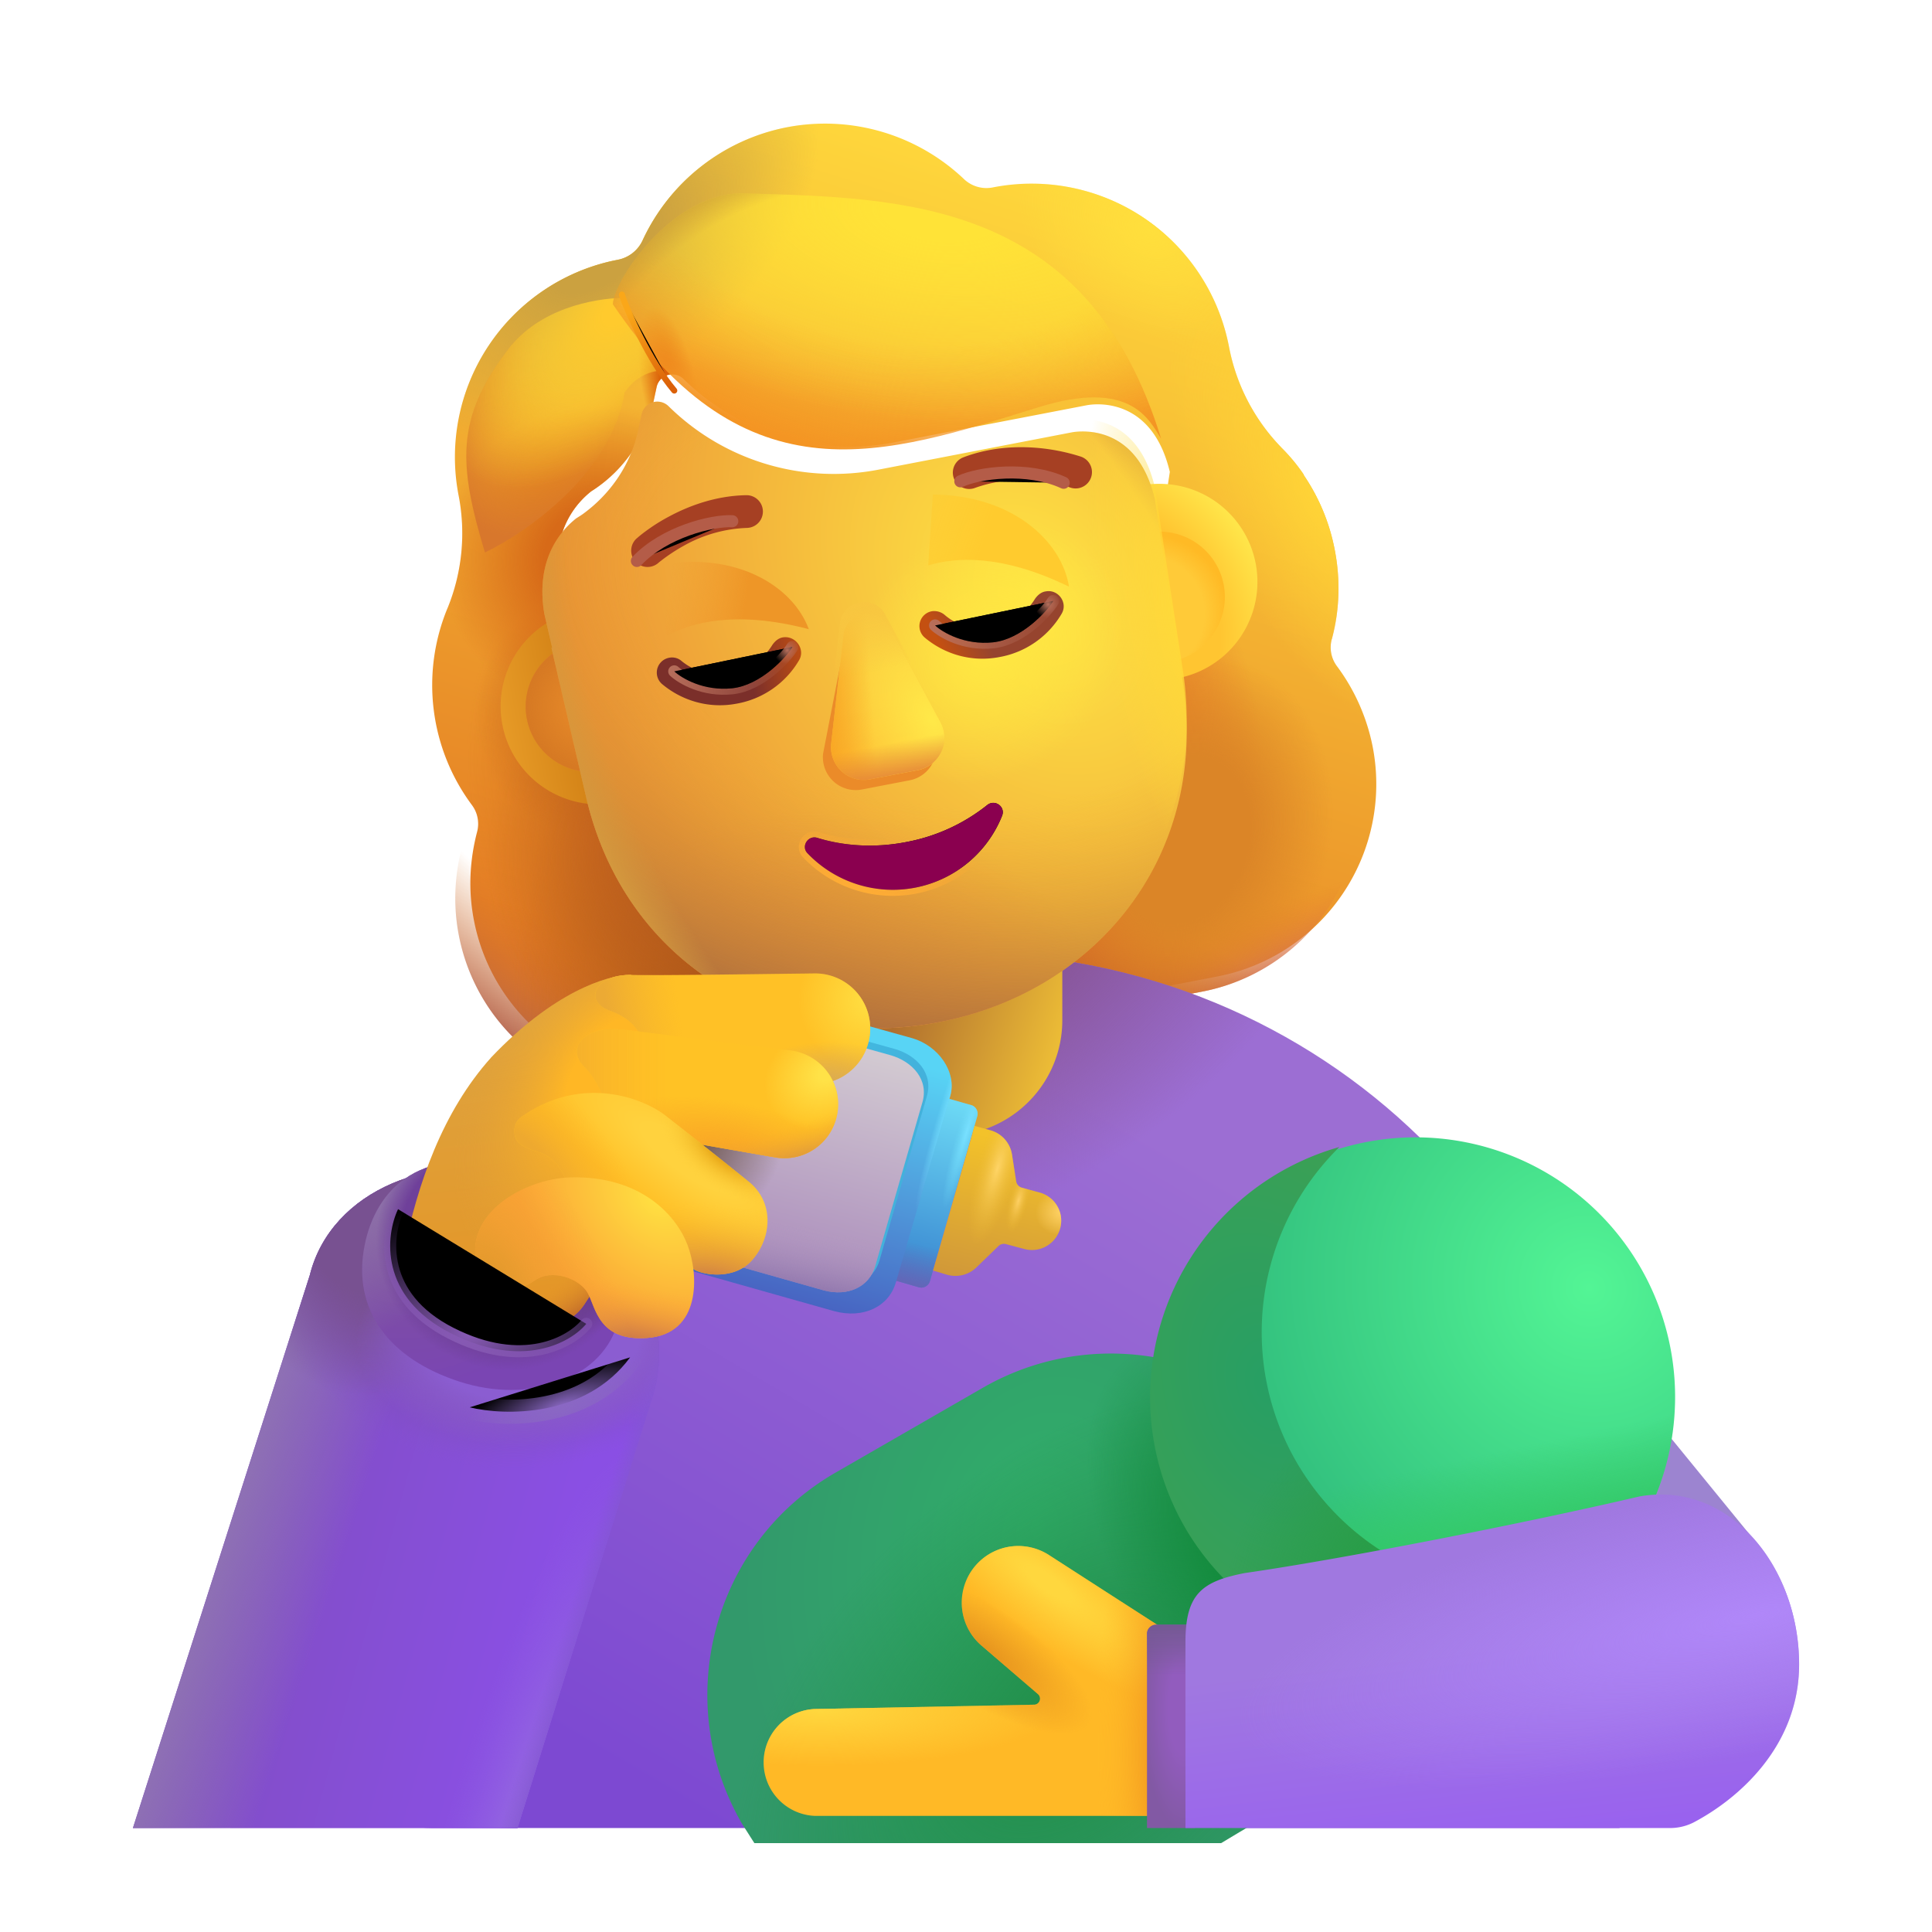 <svg width="100%" height="100%" viewBox="0 0 32 32" xmlns="http://www.w3.org/2000/svg"><g fill-rule="evenodd" clip-rule="evenodd" filter="url(#a)"><path fill="url(#b)" d="M21.81 10.835c.127-.472.145-.975.048-1.476a3.3 3.3 0 0 0-.516-1.243l.005-.001a3 3 0 0 0-.377-.455l-.002-.003a3.27 3.27 0 0 1-.86-1.655l-.002-.01a3.33 3.33 0 0 0-3.901-2.64.54.54 0 0 1-.496-.143 3.34 3.34 0 0 0-2.921-.852 3.34 3.34 0 0 0-2.396 1.877.57.57 0 0 1-.407.318l-.084.017a3.33 3.33 0 0 0-2.556 3.883l.002.01a3.27 3.27 0 0 1-.183 1.857l-.002.004a3.33 3.33 0 0 0 .402 3.258.52.52 0 0 1 .087.452c-.12.46-.149.955-.052 1.456a3.244 3.244 0 0 0 3.805 2.575l8.507-1.64a3.244 3.244 0 0 0 2.575-3.805 3.3 3.3 0 0 0-.59-1.332.52.52 0 0 1-.087-.452M9.144 10.53l-.012.002 1.639 2.106c.657 2.755 1.206-.232 3.854-.743 2.648-.51 4.4 2.36 3.986-.442l.515-3.387c-.291-1.223-1.202-1.138-1.38-1.103l-3.193.615a3.9 3.9 0 0 1-3.48-1.05.266.266 0 0 0-.449.14l-.044.207a2.33 2.33 0 0 1-.99 1.482l-.047.03c-.21.166-.69.636-.528 1.58l.069.302z"/><path fill="url(#c)" d="M21.81 10.835c.127-.472.145-.975.048-1.476a3.3 3.3 0 0 0-.516-1.243l.005-.001a3 3 0 0 0-.377-.455l-.002-.003a3.27 3.27 0 0 1-.86-1.655l-.002-.01a3.33 3.33 0 0 0-3.901-2.64.54.54 0 0 1-.496-.143 3.34 3.34 0 0 0-2.921-.852 3.34 3.34 0 0 0-2.396 1.877.57.57 0 0 1-.407.318l-.084.017a3.33 3.33 0 0 0-2.556 3.883l.002.01a3.27 3.27 0 0 1-.183 1.857l-.002.004a3.33 3.33 0 0 0 .402 3.258.52.52 0 0 1 .087.452c-.12.46-.149.955-.052 1.456a3.244 3.244 0 0 0 3.805 2.575l8.507-1.64a3.244 3.244 0 0 0 2.575-3.805 3.3 3.3 0 0 0-.59-1.332.52.52 0 0 1-.087-.452M9.144 10.53l-.012.002 1.639 2.106c.657 2.755 1.206-.232 3.854-.743 2.648-.51 4.4 2.36 3.986-.442l.515-3.387c-.291-1.223-1.202-1.138-1.38-1.103l-3.193.615a3.9 3.9 0 0 1-3.48-1.05.266.266 0 0 0-.449.14l-.044.207a2.33 2.33 0 0 1-.99 1.482l-.047.03c-.21.166-.69.636-.528 1.58l.069.302z"/><path fill="url(#d)" d="M21.81 10.835c.127-.472.145-.975.048-1.476a3.3 3.3 0 0 0-.516-1.243l.005-.001a3 3 0 0 0-.377-.455l-.002-.003a3.27 3.27 0 0 1-.86-1.655l-.002-.01a3.33 3.33 0 0 0-3.901-2.64.54.54 0 0 1-.496-.143 3.34 3.34 0 0 0-2.921-.852 3.34 3.34 0 0 0-2.396 1.877.57.57 0 0 1-.407.318l-.084.017a3.33 3.33 0 0 0-2.556 3.883l.002.01a3.27 3.27 0 0 1-.183 1.857l-.002.004a3.33 3.33 0 0 0 .402 3.258.52.52 0 0 1 .087.452c-.12.46-.149.955-.052 1.456a3.244 3.244 0 0 0 3.805 2.575l8.507-1.64a3.244 3.244 0 0 0 2.575-3.805 3.3 3.3 0 0 0-.59-1.332.52.52 0 0 1-.087-.452M9.144 10.53l-.012.002 1.639 2.106c.657 2.755 1.206-.232 3.854-.743 2.648-.51 4.4 2.36 3.986-.442l.515-3.387c-.291-1.223-1.202-1.138-1.38-1.103l-3.193.615a3.9 3.9 0 0 1-3.48-1.05.266.266 0 0 0-.449.14l-.044.207a2.33 2.33 0 0 1-.99 1.482l-.047.03c-.21.166-.69.636-.528 1.58l.069.302z"/><path fill="url(#e)" d="M21.81 10.835c.127-.472.145-.975.048-1.476a3.3 3.3 0 0 0-.516-1.243l.005-.001a3 3 0 0 0-.377-.455l-.002-.003a3.27 3.27 0 0 1-.86-1.655l-.002-.01a3.33 3.33 0 0 0-3.901-2.64.54.54 0 0 1-.496-.143 3.34 3.34 0 0 0-2.921-.852 3.34 3.34 0 0 0-2.396 1.877.57.57 0 0 1-.407.318l-.084.017a3.33 3.33 0 0 0-2.556 3.883l.002.01a3.27 3.27 0 0 1-.183 1.857l-.002.004a3.33 3.33 0 0 0 .402 3.258.52.52 0 0 1 .087.452c-.12.46-.149.955-.052 1.456a3.244 3.244 0 0 0 3.805 2.575l8.507-1.64a3.244 3.244 0 0 0 2.575-3.805 3.3 3.3 0 0 0-.59-1.332.52.52 0 0 1-.087-.452M9.144 10.53l-.012.002 1.639 2.106c.657 2.755 1.206-.232 3.854-.743 2.648-.51 4.4 2.36 3.986-.442l.515-3.387c-.291-1.223-1.202-1.138-1.38-1.103l-3.193.615a3.9 3.9 0 0 1-3.48-1.05.266.266 0 0 0-.449.14l-.044.207a2.33 2.33 0 0 1-.99 1.482l-.047.03c-.21.166-.69.636-.528 1.58l.069.302z"/><path fill="url(#f)" d="M21.81 10.835c.127-.472.145-.975.048-1.476a3.3 3.3 0 0 0-.516-1.243l.005-.001a3 3 0 0 0-.377-.455l-.002-.003a3.27 3.27 0 0 1-.86-1.655l-.002-.01a3.33 3.33 0 0 0-3.901-2.64.54.54 0 0 1-.496-.143 3.34 3.34 0 0 0-2.921-.852 3.34 3.34 0 0 0-2.396 1.877.57.57 0 0 1-.407.318l-.084.017a3.33 3.33 0 0 0-2.556 3.883l.002.01a3.27 3.27 0 0 1-.183 1.857l-.002.004a3.33 3.33 0 0 0 .402 3.258.52.52 0 0 1 .087.452c-.12.46-.149.955-.052 1.456a3.244 3.244 0 0 0 3.805 2.575l8.507-1.64a3.244 3.244 0 0 0 2.575-3.805 3.3 3.3 0 0 0-.59-1.332.52.52 0 0 1-.087-.452M9.144 10.53l-.012.002 1.639 2.106c.657 2.755 1.206-.232 3.854-.743 2.648-.51 4.4 2.36 3.986-.442l.515-3.387c-.291-1.223-1.202-1.138-1.38-1.103l-3.193.615a3.9 3.9 0 0 1-3.48-1.05.266.266 0 0 0-.449.14l-.044.207a2.33 2.33 0 0 1-.99 1.482l-.047.03c-.21.166-.69.636-.528 1.58l.069.302z"/><path fill="url(#g)" d="M21.81 10.835c.127-.472.145-.975.048-1.476a3.3 3.3 0 0 0-.516-1.243l.005-.001a3 3 0 0 0-.377-.455l-.002-.003a3.27 3.27 0 0 1-.86-1.655l-.002-.01a3.33 3.33 0 0 0-3.901-2.64.54.54 0 0 1-.496-.143 3.34 3.34 0 0 0-2.921-.852 3.34 3.34 0 0 0-2.396 1.877.57.57 0 0 1-.407.318l-.084.017a3.33 3.33 0 0 0-2.556 3.883l.002.01a3.27 3.27 0 0 1-.183 1.857l-.002.004a3.33 3.33 0 0 0 .402 3.258.52.52 0 0 1 .087.452c-.12.46-.149.955-.052 1.456a3.244 3.244 0 0 0 3.805 2.575l8.507-1.64a3.244 3.244 0 0 0 2.575-3.805 3.3 3.3 0 0 0-.59-1.332.52.52 0 0 1-.087-.452M9.144 10.53l-.012.002 1.639 2.106c.657 2.755 1.206-.232 3.854-.743 2.648-.51 4.4 2.36 3.986-.442l.515-3.387c-.291-1.223-1.202-1.138-1.38-1.103l-3.193.615a3.9 3.9 0 0 1-3.48-1.05.266.266 0 0 0-.449.14l-.044.207a2.33 2.33 0 0 1-.99 1.482l-.047.03c-.21.166-.69.636-.528 1.58l.069.302z"/><path fill="url(#h)" d="M21.81 10.835c.127-.472.145-.975.048-1.476a3.3 3.3 0 0 0-.516-1.243l.005-.001a3 3 0 0 0-.377-.455l-.002-.003a3.27 3.27 0 0 1-.86-1.655l-.002-.01a3.33 3.33 0 0 0-3.901-2.64.54.54 0 0 1-.496-.143 3.34 3.34 0 0 0-2.921-.852 3.34 3.34 0 0 0-2.396 1.877.57.57 0 0 1-.407.318l-.084.017a3.33 3.33 0 0 0-2.556 3.883l.002.01a3.27 3.27 0 0 1-.183 1.857l-.002.004a3.33 3.33 0 0 0 .402 3.258.52.52 0 0 1 .087.452c-.12.46-.149.955-.052 1.456a3.244 3.244 0 0 0 3.805 2.575l8.507-1.64a3.244 3.244 0 0 0 2.575-3.805 3.3 3.3 0 0 0-.59-1.332.52.52 0 0 1-.087-.452M9.144 10.53l-.012.002 1.639 2.106c.657 2.755 1.206-.232 3.854-.743 2.648-.51 4.4 2.36 3.986-.442l.515-3.387c-.291-1.223-1.202-1.138-1.38-1.103l-3.193.615a3.9 3.9 0 0 1-3.48-1.05.266.266 0 0 0-.449.14l-.044.207a2.33 2.33 0 0 1-.99 1.482l-.047.03c-.21.166-.69.636-.528 1.58l.069.302z"/><path fill="url(#i)" d="M21.81 10.835c.127-.472.145-.975.048-1.476a3.3 3.3 0 0 0-.516-1.243l.005-.001a3 3 0 0 0-.377-.455l-.002-.003a3.27 3.27 0 0 1-.86-1.655l-.002-.01a3.33 3.33 0 0 0-3.901-2.64.54.54 0 0 1-.496-.143 3.34 3.34 0 0 0-2.921-.852 3.34 3.34 0 0 0-2.396 1.877.57.57 0 0 1-.407.318l-.084.017a3.33 3.33 0 0 0-2.556 3.883l.002.01a3.27 3.27 0 0 1-.183 1.857l-.002.004a3.33 3.33 0 0 0 .402 3.258.52.52 0 0 1 .087.452c-.12.46-.149.955-.052 1.456a3.244 3.244 0 0 0 3.805 2.575l8.507-1.64a3.244 3.244 0 0 0 2.575-3.805 3.3 3.3 0 0 0-.59-1.332.52.52 0 0 1-.087-.452M9.144 10.53l-.012.002 1.639 2.106c.657 2.755 1.206-.232 3.854-.743 2.648-.51 4.4 2.36 3.986-.442l.515-3.387c-.291-1.223-1.202-1.138-1.38-1.103l-3.193.615a3.9 3.9 0 0 1-3.48-1.05.266.266 0 0 0-.449.14l-.044.207a2.33 2.33 0 0 1-.99 1.482l-.047.03c-.21.166-.69.636-.528 1.58l.069.302z"/><path fill="url(#j)" d="M21.81 10.835c.127-.472.145-.975.048-1.476a3.3 3.3 0 0 0-.516-1.243l.005-.001a3 3 0 0 0-.377-.455l-.002-.003a3.27 3.27 0 0 1-.86-1.655l-.002-.01a3.33 3.33 0 0 0-3.901-2.64.54.54 0 0 1-.496-.143 3.34 3.34 0 0 0-2.921-.852 3.34 3.34 0 0 0-2.396 1.877.57.57 0 0 1-.407.318l-.084.017a3.33 3.33 0 0 0-2.556 3.883l.002.01a3.27 3.27 0 0 1-.183 1.857l-.002.004a3.33 3.33 0 0 0 .402 3.258.52.52 0 0 1 .087.452c-.12.46-.149.955-.052 1.456a3.244 3.244 0 0 0 3.805 2.575l8.507-1.64a3.244 3.244 0 0 0 2.575-3.805 3.3 3.3 0 0 0-.59-1.332.52.52 0 0 1-.087-.452M9.144 10.53l-.012.002 1.639 2.106c.657 2.755 1.206-.232 3.854-.743 2.648-.51 4.4 2.36 3.986-.442l.515-3.387c-.291-1.223-1.202-1.138-1.38-1.103l-3.193.615a3.9 3.9 0 0 1-3.48-1.05.266.266 0 0 0-.449.14l-.044.207a2.33 2.33 0 0 1-.99 1.482l-.047.03c-.21.166-.69.636-.528 1.58l.069.302z"/></g><path fill="url(#k)" fill-rule="evenodd" d="M21.81 10.835c.127-.472.145-.975.048-1.476a3.3 3.3 0 0 0-.516-1.243l.005-.001a3 3 0 0 0-.377-.455l-.002-.003a3.27 3.27 0 0 1-.86-1.655l-.002-.01a3.33 3.33 0 0 0-3.901-2.64.54.54 0 0 1-.496-.143 3.34 3.34 0 0 0-2.921-.852 3.34 3.34 0 0 0-2.396 1.877.57.57 0 0 1-.407.318l-.084.017a3.33 3.33 0 0 0-2.556 3.883l.002.01a3.27 3.27 0 0 1-.183 1.857l-.002.004a3.33 3.33 0 0 0 .402 3.258.52.52 0 0 1 .087.452c-.12.46-.149.955-.052 1.456a3.244 3.244 0 0 0 3.805 2.575l8.507-1.64a3.244 3.244 0 0 0 2.575-3.805 3.3 3.3 0 0 0-.59-1.332.52.52 0 0 1-.087-.452M9.144 10.53l-.012.002 1.639 2.106c.657 2.755 1.206-.232 3.854-.743 2.648-.51 4.4 2.36 3.986-.442l.515-3.387c-.291-1.223-1.202-1.138-1.38-1.103l-3.193.615a3.9 3.9 0 0 1-3.48-1.05.266.266 0 0 0-.449.14l-.044.207a2.33 2.33 0 0 1-.99 1.482l-.047.03c-.21.166-.69.636-.528 1.58l.069.302z" clip-rule="evenodd"/><path fill="url(#l)" fill-rule="evenodd" d="M21.81 10.835c.127-.472.145-.975.048-1.476a3.3 3.3 0 0 0-.516-1.243l.005-.001a3 3 0 0 0-.377-.455l-.002-.003a3.27 3.27 0 0 1-.86-1.655l-.002-.01a3.33 3.33 0 0 0-3.901-2.64.54.54 0 0 1-.496-.143 3.34 3.34 0 0 0-2.921-.852 3.34 3.34 0 0 0-2.396 1.877.57.57 0 0 1-.407.318l-.084.017a3.33 3.33 0 0 0-2.556 3.883l.002.01a3.27 3.27 0 0 1-.183 1.857l-.002.004a3.33 3.33 0 0 0 .402 3.258.52.52 0 0 1 .087.452c-.12.46-.149.955-.052 1.456a3.244 3.244 0 0 0 3.805 2.575l8.507-1.64a3.244 3.244 0 0 0 2.575-3.805 3.3 3.3 0 0 0-.59-1.332.52.52 0 0 1-.087-.452M9.144 10.53l-.012.002 1.639 2.106c.657 2.755 1.206-.232 3.854-.743 2.648-.51 4.4 2.36 3.986-.442l.515-3.387c-.291-1.223-1.202-1.138-1.38-1.103l-3.193.615a3.9 3.9 0 0 1-3.48-1.05.266.266 0 0 0-.449.14l-.044.207a2.33 2.33 0 0 1-.99 1.482l-.047.03c-.21.166-.69.636-.528 1.58l.069.302z" clip-rule="evenodd"/><path fill="url(#m)" fill-rule="evenodd" d="M21.81 10.835c.127-.472.145-.975.048-1.476a3.3 3.3 0 0 0-.516-1.243l.005-.001a3 3 0 0 0-.377-.455l-.002-.003a3.27 3.27 0 0 1-.86-1.655l-.002-.01a3.33 3.33 0 0 0-3.901-2.64.54.54 0 0 1-.496-.143 3.34 3.34 0 0 0-2.921-.852 3.34 3.34 0 0 0-2.396 1.877.57.57 0 0 1-.407.318l-.084.017a3.33 3.33 0 0 0-2.556 3.883l.002.01a3.27 3.27 0 0 1-.183 1.857l-.002.004a3.33 3.33 0 0 0 .402 3.258.52.52 0 0 1 .087.452c-.12.46-.149.955-.052 1.456a3.244 3.244 0 0 0 3.805 2.575l8.507-1.64a3.244 3.244 0 0 0 2.575-3.805 3.3 3.3 0 0 0-.59-1.332.52.52 0 0 1-.087-.452M9.144 10.53l-.012.002 1.639 2.106c.657 2.755 1.206-.232 3.854-.743 2.648-.51 4.4 2.36 3.986-.442l.515-3.387c-.291-1.223-1.202-1.138-1.38-1.103l-3.193.615a3.9 3.9 0 0 1-3.48-1.05.266.266 0 0 0-.449.14l-.044.207a2.33 2.33 0 0 1-.99 1.482l-.047.03c-.21.166-.69.636-.528 1.58l.069.302z" clip-rule="evenodd"/><path fill="url(#n)" fill-rule="evenodd" d="M21.81 10.835c.127-.472.145-.975.048-1.476a3.3 3.3 0 0 0-.516-1.243l.005-.001a3 3 0 0 0-.377-.455l-.002-.003a3.27 3.27 0 0 1-.86-1.655l-.002-.01a3.33 3.33 0 0 0-3.901-2.64.54.54 0 0 1-.496-.143 3.34 3.34 0 0 0-2.921-.852 3.34 3.34 0 0 0-2.396 1.877.57.57 0 0 1-.407.318l-.084.017a3.33 3.33 0 0 0-2.556 3.883l.002.01a3.27 3.27 0 0 1-.183 1.857l-.002.004a3.33 3.33 0 0 0 .402 3.258.52.52 0 0 1 .087.452c-.12.46-.149.955-.052 1.456a3.244 3.244 0 0 0 3.805 2.575l8.507-1.64a3.244 3.244 0 0 0 2.575-3.805 3.3 3.3 0 0 0-.59-1.332.52.52 0 0 1-.087-.452M9.144 10.53l-.012.002 1.639 2.106c.657 2.755 1.206-.232 3.854-.743 2.648-.51 4.4 2.36 3.986-.442l.515-3.387c-.291-1.223-1.202-1.138-1.38-1.103l-3.193.615a3.9 3.9 0 0 1-3.48-1.05.266.266 0 0 0-.449.14l-.044.207a2.33 2.33 0 0 1-.99 1.482l-.047.03c-.21.166-.69.636-.528 1.58l.069.302z" clip-rule="evenodd"/><path fill="url(#o)" fill-rule="evenodd" d="M21.81 10.835c.127-.472.145-.975.048-1.476a3.3 3.3 0 0 0-.516-1.243l.005-.001a3 3 0 0 0-.377-.455l-.002-.003a3.27 3.27 0 0 1-.86-1.655l-.002-.01a3.33 3.33 0 0 0-3.901-2.64.54.54 0 0 1-.496-.143 3.34 3.34 0 0 0-2.921-.852 3.34 3.34 0 0 0-2.396 1.877.57.57 0 0 1-.407.318l-.084.017a3.33 3.33 0 0 0-2.556 3.883l.002.01a3.27 3.27 0 0 1-.183 1.857l-.002.004a3.33 3.33 0 0 0 .402 3.258.52.52 0 0 1 .087.452c-.12.46-.149.955-.052 1.456a3.244 3.244 0 0 0 3.805 2.575l8.507-1.64a3.244 3.244 0 0 0 2.575-3.805 3.3 3.3 0 0 0-.59-1.332.52.52 0 0 1-.087-.452M9.144 10.53l-.012.002 1.639 2.106c.657 2.755 1.206-.232 3.854-.743 2.648-.51 4.4 2.36 3.986-.442l.515-3.387c-.291-1.223-1.202-1.138-1.38-1.103l-3.193.615a3.9 3.9 0 0 1-3.48-1.05.266.266 0 0 0-.449.14l-.044.207a2.33 2.33 0 0 1-.99 1.482l-.047.03c-.21.166-.69.636-.528 1.58l.069.302z" clip-rule="evenodd"/><path fill="url(#p)" fill-rule="evenodd" d="M21.81 10.835c.127-.472.145-.975.048-1.476a3.3 3.3 0 0 0-.516-1.243l.005-.001a3 3 0 0 0-.377-.455l-.002-.003a3.27 3.27 0 0 1-.86-1.655l-.002-.01a3.33 3.33 0 0 0-3.901-2.64.54.54 0 0 1-.496-.143 3.34 3.34 0 0 0-2.921-.852 3.34 3.34 0 0 0-2.396 1.877.57.57 0 0 1-.407.318l-.084.017a3.33 3.33 0 0 0-2.556 3.883l.002.01a3.27 3.27 0 0 1-.183 1.857l-.002.004a3.33 3.33 0 0 0 .402 3.258.52.52 0 0 1 .087.452c-.12.46-.149.955-.052 1.456a3.244 3.244 0 0 0 3.805 2.575l8.507-1.64a3.244 3.244 0 0 0 2.575-3.805 3.3 3.3 0 0 0-.59-1.332.52.52 0 0 1-.087-.452M9.144 10.53l-.012.002 1.639 2.106c.657 2.755 1.206-.232 3.854-.743 2.648-.51 4.4 2.36 3.986-.442l.515-3.387c-.291-1.223-1.202-1.138-1.38-1.103l-3.193.615a3.9 3.9 0 0 1-3.48-1.05.266.266 0 0 0-.449.14l-.044.207a2.33 2.33 0 0 1-.99 1.482l-.047.03c-.21.166-.69.636-.528 1.58l.069.302z" clip-rule="evenodd"/><path fill="url(#q)" d="M7.155 30.278c-1.05 0-1.9-.85-1.89-1.9l.01-2.13c0-5.77 4.79-10.46 10.69-10.46 5.91 0 10.69 4.68 10.69 10.46l.17 4.03z"/><path fill="url(#r)" d="M7.155 30.278c-1.05 0-1.9-.85-1.89-1.9l.01-2.13c0-5.77 4.79-10.46 10.69-10.46 5.91 0 10.69 4.68 10.69 10.46l.17 4.03z"/><path fill="url(#s)" d="M15.685 18.809c1.06 0 1.91-.86 1.91-1.91v-2.26a1.91 1.91 0 1 0-3.82 0v2.26c-.01 1.06.85 1.91 1.91 1.91"/><g filter="url(#t)"><path fill="url(#u)" d="M10.08 13.302a1.625 1.625 0 1 0-.615-3.19 1.625 1.625 0 0 0 .615 3.19"/></g><g filter="url(#v)"><path fill="url(#w)" d="M19.51 11.483a1.624 1.624 0 1 0-.615-3.19 1.624 1.624 0 0 0 .615 3.19"/></g><g filter="url(#x)"><path fill="#FFCA38" d="M19.408 10.954a1.084 1.084 0 1 0-.41-2.13 1.084 1.084 0 0 0 .41 2.13"/><path fill="url(#y)" d="M19.408 10.954a1.084 1.084 0 1 0-.41-2.13 1.084 1.084 0 0 0 .41 2.13"/></g><g filter="url(#z)"><path fill="#E28527" d="M9.997 12.767a1.084 1.084 0 1 0-.41-2.13 1.084 1.084 0 0 0 .41 2.13"/><path fill="url(#A)" d="M9.997 12.767a1.084 1.084 0 1 0-.41-2.13 1.084 1.084 0 0 0 .41 2.13"/></g><g filter="url(#B)"><path fill="url(#C)" d="m9.134 10.532.012-.003-.061-.26-.069-.302c-.16-.945.318-1.415.528-1.581l.047-.03.047-.03c.482-.345.827-.852.943-1.451l.045-.208a.266.266 0 0 1 .447-.139 3.9 3.9 0 0 0 3.482 1.05l3.192-.616c.178-.034 1.089-.12 1.38 1.104l.47 3.069c.413 2.801-1.397 5.085-4.045 5.595s-5.177-.936-5.835-3.69z"/><path fill="url(#D)" d="m9.134 10.532.012-.003-.061-.26-.069-.302c-.16-.945.318-1.415.528-1.581l.047-.03.047-.03c.482-.345.827-.852.943-1.451l.045-.208a.266.266 0 0 1 .447-.139 3.9 3.9 0 0 0 3.482 1.05l3.192-.616c.178-.034 1.089-.12 1.38 1.104l.47 3.069c.413 2.801-1.397 5.085-4.045 5.595s-5.177-.936-5.835-3.69z"/><path fill="url(#E)" d="m9.134 10.532.012-.003-.061-.26-.069-.302c-.16-.945.318-1.415.528-1.581l.047-.03.047-.03c.482-.345.827-.852.943-1.451l.045-.208a.266.266 0 0 1 .447-.139 3.9 3.9 0 0 0 3.482 1.05l3.192-.616c.178-.034 1.089-.12 1.38 1.104l.47 3.069c.413 2.801-1.397 5.085-4.045 5.595s-5.177-.936-5.835-3.69z"/><path fill="url(#F)" d="m9.134 10.532.012-.003-.061-.26-.069-.302c-.16-.945.318-1.415.528-1.581l.047-.03.047-.03c.482-.345.827-.852.943-1.451l.045-.208a.266.266 0 0 1 .447-.139 3.9 3.9 0 0 0 3.482 1.05l3.192-.616c.178-.034 1.089-.12 1.38 1.104l.47 3.069c.413 2.801-1.397 5.085-4.045 5.595s-5.177-.936-5.835-3.69z"/><path fill="url(#G)" d="m9.134 10.532.012-.003-.061-.26-.069-.302c-.16-.945.318-1.415.528-1.581l.047-.03.047-.03c.482-.345.827-.852.943-1.451l.045-.208a.266.266 0 0 1 .447-.139 3.9 3.9 0 0 0 3.482 1.05l3.192-.616c.178-.034 1.089-.12 1.38 1.104l.47 3.069c.413 2.801-1.397 5.085-4.045 5.595s-5.177-.936-5.835-3.69z"/></g><path fill="url(#H)" d="m9.134 10.532.012-.003-.061-.26-.069-.302c-.16-.945.318-1.415.528-1.581l.047-.03.047-.03c.482-.345.827-.852.943-1.451l.045-.208a.266.266 0 0 1 .447-.139 3.9 3.9 0 0 0 3.482 1.05l3.192-.616c.178-.034 1.089-.12 1.38 1.104l.47 3.069c.413 2.801-1.397 5.085-4.045 5.595s-5.177-.936-5.835-3.69z"/><g filter="url(#I)"><path fill="#EB8B29" d="m13.986 10.665-.353 1.816a.544.544 0 0 0 .65.594l.78-.15a.546.546 0 0 0 .382-.793l-.852-1.584c-.185-.351-.56-.279-.607.117"/></g><g filter="url(#J)"><path fill="url(#K)" d="m13.97 10.526-.203 1.787a.544.544 0 0 0 .65.594l.78-.15a.546.546 0 0 0 .382-.793l-.852-1.584c-.184-.352-.711-.25-.758.146"/><path fill="url(#L)" d="m13.97 10.526-.203 1.787a.544.544 0 0 0 .65.594l.78-.15a.546.546 0 0 0 .382-.793l-.852-1.584c-.184-.352-.711-.25-.758.146"/><path fill="url(#M)" d="m13.97 10.526-.203 1.787a.544.544 0 0 0 .65.594l.78-.15a.546.546 0 0 0 .382-.793l-.852-1.584c-.184-.352-.711-.25-.758.146"/><path fill="url(#N)" d="m13.97 10.526-.203 1.787a.544.544 0 0 0 .65.594l.78-.15a.546.546 0 0 0 .382-.793l-.852-1.584c-.184-.352-.711-.25-.758.146"/></g><g filter="url(#O)"><path fill="url(#P)" d="m13.91 10.333-.203 1.787a.544.544 0 0 0 .65.593l.78-.15a.546.546 0 0 0 .382-.793l-.852-1.583c-.184-.352-.711-.25-.758.146"/></g><g filter="url(#Q)"><path stroke="url(#R)" stroke-width=".2" d="M15.01 13.947c-.516.1-1.025.069-1.475-.07-.153-.046-.272.144-.16.256a1.95 1.95 0 0 0 3.222-.62c.061-.152-.118-.279-.244-.18a3.04 3.04 0 0 1-1.343.614Z"/></g><path fill="#8A004F" d="M15.01 13.947c-.516.1-1.025.069-1.475-.07-.153-.046-.272.144-.16.256a1.95 1.95 0 0 0 3.222-.62c.061-.152-.118-.279-.244-.18a3.04 3.04 0 0 1-1.343.614"/><g filter="url(#S)"><path fill="url(#T)" d="M8.417 5.785c.51-.667 1.397-.844 1.912-.851l.646 1.202c-.262.01-.473.143-.628.363-.211 1.336-1.632 2.325-2.315 2.652-.435-1.45-.496-2.214.385-3.366"/><path fill="url(#U)" d="M8.417 5.785c.51-.667 1.397-.844 1.912-.851l.646 1.202c-.262.01-.473.143-.628.363-.211 1.336-1.632 2.325-2.315 2.652-.435-1.45-.496-2.214.385-3.366"/></g><g filter="url(#V)"><path fill="url(#W)" d="M12.33 3.203c-1.17-.031-2.143 1.396-2.18 1.834 2.221 3.294 4.502 2.5 7.05 1.708 1.526-.474 1.832.204 2.032.522-1.208-3.938-4.234-3.992-6.901-4.064"/><path fill="url(#X)" d="M12.33 3.203c-1.17-.031-2.143 1.396-2.18 1.834 2.221 3.294 4.502 2.5 7.05 1.708 1.526-.474 1.832.204 2.032.522-1.208-3.938-4.234-3.992-6.901-4.064"/><path fill="url(#Y)" d="M12.33 3.203c-1.17-.031-2.143 1.396-2.18 1.834 2.221 3.294 4.502 2.5 7.05 1.708 1.526-.474 1.832.204 2.032.522-1.208-3.938-4.234-3.992-6.901-4.064"/></g><g filter="url(#Z)"><path stroke="url(#aa)" stroke-linecap="round" stroke-width=".1" d="M10.301 4.879c.07.236.454 1.102.867 1.59"/></g><path fill="url(#ab)" d="M17.323 9.795c-.075.01-.132.057-.179.122-.15.245-.394.423-.695.48a.95.95 0 0 1-.808-.217.27.27 0 0 0-.206-.056.25.25 0 0 0-.113.441c.329.273.77.404 1.221.32a1.5 1.5 0 0 0 1.043-.723c.103-.179-.056-.404-.263-.367"/><path fill="url(#ac)" d="M12.974 10.556c-.075.01-.132.057-.179.122-.15.244-.394.423-.695.48a1 1 0 0 1-.808-.207.24.24 0 0 0-.206-.057.25.25 0 0 0-.113.442c.329.272.77.404 1.221.32a1.5 1.5 0 0 0 1.043-.724c.103-.179-.057-.404-.263-.376"/><g stroke-linecap="round" stroke-width=".2" filter="url(#ad)"><path stroke="url(#ae)" d="M15.488 10.359c.122.114.486.33.96.28.473-.052.889-.51.995-.684"/><path stroke="url(#af)" d="M15.488 10.359c.122.114.486.33.96.28.473-.052.889-.51.995-.684"/></g><g stroke-linecap="round" stroke-width=".2" filter="url(#ag)"><path stroke="url(#ah)" d="M11.168 11.12c.123.114.486.33.96.28.473-.052.89-.51.996-.684"/><path stroke="url(#ai)" d="M11.168 11.12c.123.114.486.33.96.28.473-.052.89-.51.996-.684"/></g><g filter="url(#aj)"><path fill="url(#ak)" d="M10.886 9.364c1.292-.247 2.246.338 2.51 1.057-1.21-.317-1.945-.11-2.356.11z"/></g><g filter="url(#al)"><path fill="url(#am)" d="M15.451 8.191c1.315.01 2.136.77 2.255 1.526-1.124-.547-1.886-.487-2.332-.352z"/></g><g filter="url(#an)"><path fill="#A64023" d="m10.71 9.518-.004.004a.27.27 0 0 1-.361-.404h.001l.003-.003.008-.007a2 2 0 0 1 .132-.105 3 3 0 0 1 .376-.239c.316-.172.77-.353 1.296-.362a.27.27 0 0 1 .008.542 2.3 2.3 0 0 0-1.045.296 3 3 0 0 0-.414.278"/></g><g filter="url(#ao)"><path fill="#A64023" fill-rule="evenodd" d="m17.708 7.765-.092.254za.27.27 0 0 1-.185.509l-.005-.002a1 1 0 0 0-.123-.036 3 3 0 0 0-.365-.068 2.3 2.3 0 0 0-1.08.113.27.27 0 0 1-.194-.506c.491-.187.98-.188 1.338-.145a3.3 3.3 0 0 1 .599.13l.01.003.003.001z" clip-rule="evenodd"/></g><g filter="url(#ap)"><path stroke="#B45C48" stroke-linecap="round" stroke-width=".2" d="M15.906 7.972c.304-.14 1.107-.254 1.712.024"/></g><g filter="url(#aq)"><path stroke="#B45C48" stroke-linecap="round" stroke-width=".2" d="M12.129 8.633c-.335-.016-1.122.176-1.58.658"/></g><path fill="#9C84D0" d="m29.145 25.618-4.94-6.05-3.16 8.57z"/><path fill="url(#ar)" d="m2.201 30.279 2.93-9.157c.351-1.414 2.07-2.103 3.65-1.613s2.49 2.332 2.006 3.691L8.571 30.28z"/><path fill="url(#as)" d="m2.201 30.279 2.93-9.157c.351-1.414 2.07-2.103 3.65-1.613s2.49 2.332 2.006 3.691L8.571 30.28z"/><path fill="url(#at)" d="m2.201 30.279 2.93-9.157c.351-1.414 2.07-2.103 3.65-1.613s2.49 2.332 2.006 3.691L8.571 30.28z"/><path fill="url(#au)" d="m2.201 30.279 2.93-9.157c.351-1.414 2.07-2.103 3.65-1.613s2.49 2.332 2.006 3.691L8.571 30.28z"/><path fill="url(#av)" d="m2.201 30.279 2.93-9.157c.351-1.414 2.07-2.103 3.65-1.613s2.49 2.332 2.006 3.691L8.571 30.28z"/><path fill="url(#aw)" d="m2.201 30.279 2.93-9.157c.351-1.414 2.07-2.103 3.65-1.613s2.49 2.332 2.006 3.691L8.571 30.28z"/><path fill="url(#ax)" d="m2.201 30.279 2.93-9.157c.351-1.414 2.07-2.103 3.65-1.613s2.49 2.332 2.006 3.691L8.571 30.28z"/><g filter="url(#ay)"><path fill="url(#az)" d="M21.835 24.298c-1.17-2.04-3.78-2.73-5.81-1.56l-2.43 1.4c-2.04 1.17-2.73 3.78-1.56 5.81l.21.33h7.73l.3-.18a4.23 4.23 0 0 0 1.56-5.8"/><path fill="url(#aA)" d="M21.835 24.298c-1.17-2.04-3.78-2.73-5.81-1.56l-2.43 1.4c-2.04 1.17-2.73 3.78-1.56 5.81l.21.33h7.73l.3-.18a4.23 4.23 0 0 0 1.56-5.8"/><path fill="url(#aB)" d="M21.835 24.298c-1.17-2.04-3.78-2.73-5.81-1.56l-2.43 1.4c-2.04 1.17-2.73 3.78-1.56 5.81l.21.33h7.73l.3-.18a4.23 4.23 0 0 0 1.56-5.8"/></g><path fill="url(#aC)" d="M23.445 27.438a4.3 4.3 0 1 0 0-8.6 4.3 4.3 0 0 0 0 8.6"/><path fill="url(#aD)" d="M23.445 27.438a4.3 4.3 0 1 0 0-8.6 4.3 4.3 0 0 0 0 8.6"/><g filter="url(#aE)"><path fill="url(#aF)" d="M21.575 24.218a4.3 4.3 0 0 1 .71-5.22 4.31 4.31 0 0 0-2.61 6.21 4.304 4.304 0 0 0 6.78 1.01c-1.84.51-3.87-.26-4.88-2"/><path fill="url(#aG)" d="M21.575 24.218a4.3 4.3 0 0 1 .71-5.22 4.31 4.31 0 0 0-2.61 6.21 4.304 4.304 0 0 0 6.78 1.01c-1.84.51-3.87-.26-4.88-2"/></g><g filter="url(#aH)"><path fill="#FFB926" d="M17.18 25.96a.937.937 0 0 0-1.12 1.498l.931.801a.1.1 0 0 1-.063.176l-3.644.072a.886.886 0 0 0 .018 1.77h6.06v-1l1.062-1.226z"/><path fill="url(#aI)" d="M17.18 25.96a.937.937 0 0 0-1.12 1.498l.931.801a.1.1 0 0 1-.063.176l-3.644.072a.886.886 0 0 0 .018 1.77h6.06v-1l1.062-1.226z"/><path fill="url(#aJ)" d="M17.18 25.96a.937.937 0 0 0-1.12 1.498l.931.801a.1.1 0 0 1-.063.176l-3.644.072a.886.886 0 0 0 .018 1.77h6.06v-1l1.062-1.226z"/><path fill="url(#aK)" d="M17.18 25.96a.937.937 0 0 0-1.12 1.498l.931.801a.1.1 0 0 1-.063.176l-3.644.072a.886.886 0 0 0 .018 1.77h6.06v-1l1.062-1.226z"/><path fill="url(#aL)" d="M17.18 25.96a.937.937 0 0 0-1.12 1.498l.931.801a.1.1 0 0 1-.063.176l-3.644.072a.886.886 0 0 0 .018 1.77h6.06v-1l1.062-1.226z"/></g><path fill="url(#aM)" d="M18.998 27.061a.15.15 0 0 1 .15-.15h.643v3.367h-.793z"/><path fill="url(#aN)" d="M18.998 27.061a.15.15 0 0 1 .15-.15h.643v3.367h-.793z"/><path fill="url(#aO)" d="M20.615 26.055c1.598-.23 4.567-.808 6.543-1.27 1.522-.262 2.641 1.204 2.641 2.782 0 1.37-1.022 2.236-1.747 2.618a.86.86 0 0 1-.403.093h-8.014v-3.086c0-.797.281-1 .98-1.137"/><path fill="url(#aP)" d="M20.615 26.055c1.598-.23 4.567-.808 6.543-1.27 1.522-.262 2.641 1.204 2.641 2.782 0 1.37-1.022 2.236-1.747 2.618a.86.86 0 0 1-.403.093h-8.014v-3.086c0-.797.281-1 .98-1.137"/><path fill="url(#aQ)" d="M10.214 21.965c-.284.88-1.448 1.292-2.6.92-1.152-.371-1.793-1.177-1.573-2.266.18-.888.884-1.75 2.738-1.24 1.153.372 1.719 1.706 1.435 2.586"/><path fill="url(#aR)" d="M10.214 21.965c-.284.88-1.448 1.292-2.6.92-1.152-.371-1.793-1.177-1.573-2.266.18-.888.884-1.75 2.738-1.24 1.153.372 1.719 1.706 1.435 2.586"/><path fill="url(#aS)" d="M10.214 21.965c-.284.88-1.448 1.292-2.6.92-1.152-.371-1.793-1.177-1.573-2.266.18-.888.884-1.75 2.738-1.24 1.153.372 1.719 1.706 1.435 2.586"/><path fill="url(#aT)" d="M10.214 21.965c-.284.88-1.448 1.292-2.6.92-1.152-.371-1.793-1.177-1.573-2.266.18-.888.884-1.75 2.738-1.24 1.153.372 1.719 1.706 1.435 2.586"/><path fill="url(#aU)" d="M10.214 21.965c-.284.88-1.448 1.292-2.6.92-1.152-.371-1.793-1.177-1.573-2.266.18-.888.884-1.75 2.738-1.24 1.153.372 1.719 1.706 1.435 2.586"/><path fill="url(#aV)" d="M10.565 18.848c-.28.05-.54.19-.74.38.01-.05.02-.1.04-.15l.12-.33c.28-.78 1.09-1.27 1.91-1.15l1.66.23c.42.06.72.45.66.87s-.45.72-.87.66l-1.57-.22c-.34-.26-.78-.37-1.21-.29"/><path fill="url(#aW)" d="m15.53 18.144.554.159a.15.15 0 0 1 .103.185l-.784 2.73a.15.15 0 0 1-.185.103l-.555-.16z"/><path fill="url(#aX)" d="m15.53 18.144.554.159a.15.15 0 0 1 .103.185l-.784 2.73a.15.15 0 0 1-.185.103l-.555-.16z"/><path fill="url(#aY)" d="m15.53 18.144.554.159a.15.15 0 0 1 .103.185l-.784 2.73a.15.15 0 0 1-.185.103l-.555-.16z"/><g filter="url(#aZ)"><path stroke="url(#ba)" stroke-linecap="round" stroke-width=".4" d="M7.78 23.31c.579.141 1.92.172 2.657-.828"/></g><path fill="url(#bb)" d="m11.939 16.313 3.172.883c.43.125.744.559.627.96l-.9 3.086c-.115.396-.532.607-1.024.474l-3.129-.883z"/><path fill="url(#bc)" d="m11.939 16.313 3.172.883c.43.125.744.559.627.96l-.9 3.086c-.115.396-.532.607-1.024.474l-3.129-.883z"/><path fill="url(#bd)" d="m14.826 17.376-2.636-.734-1.073 3.895 2.6.733c.408.11.755-.064.85-.393l.78-2.704c.123-.39-.164-.693-.521-.797"/><g filter="url(#be)"><path fill="url(#bf)" d="m12.167 16.743 2.635.735c.357.103.645.406.521.797l-.779 2.703c-.096.33-.442.504-.851.394l-2.6-.734z"/><path fill="url(#bg)" d="m12.167 16.743 2.635.735c.357.103.645.406.521.797l-.779 2.703c-.096.33-.442.504-.851.394l-2.6-.734z"/><path fill="url(#bh)" d="m12.167 16.743 2.635.735c.357.103.645.406.521.797l-.779 2.703c-.096.33-.442.504-.851.394l-2.6-.734z"/></g><path fill="url(#bi)" d="M8.13 17.52c1.031-1.085 1.92-1.37 2.32-1.375l.797.868-.93 3.515c-.179.315-.563.996-.695 1.153-.164.195-.734.63-1.765.238-.888-.338-1.15-.899-1.176-1.149.234-1.167.649-2.357 1.45-3.25"/><path fill="url(#bj)" d="M8.13 17.52c1.031-1.085 1.92-1.37 2.32-1.375l.797.868-.93 3.515c-.179.315-.563.996-.695 1.153-.164.195-.734.63-1.765.238-.888-.338-1.15-.899-1.176-1.149.234-1.167.649-2.357 1.45-3.25"/><path fill="url(#bk)" d="M8.13 17.52c1.031-1.085 1.92-1.37 2.32-1.375l.797.868-.93 3.515c-.179.315-.563.996-.695 1.153-.164.195-.734.63-1.765.238-.888-.338-1.15-.899-1.176-1.149.234-1.167.649-2.357 1.45-3.25"/><path fill="#FFC126" d="M10.099 16.74c.356.124.482.33.515.452l.446.391 2.291.362a.92.92 0 0 0 1.062-.872.913.913 0 0 0-.922-.95c-1.175.014-2.687.036-3.044.026-.586-.015-.793.434-.348.59"/><path fill="url(#bl)" d="M10.099 16.74c.356.124.482.33.515.452l.446.391 2.291.362a.92.92 0 0 0 1.062-.872.913.913 0 0 0-.922-.95c-1.175.014-2.687.036-3.044.026-.586-.015-.793.434-.348.59"/><path fill="url(#bm)" d="M10.099 16.74c.356.124.482.33.515.452l.446.391 2.291.362a.92.92 0 0 0 1.062-.872.913.913 0 0 0-.922-.95c-1.175.014-2.687.036-3.044.026-.586-.015-.793.434-.348.59"/><path fill="url(#bn)" d="M10.099 16.74c.356.124.482.33.515.452l.446.391 2.291.362a.92.92 0 0 0 1.062-.872.913.913 0 0 0-.922-.95c-1.175.014-2.687.036-3.044.026-.586-.015-.793.434-.348.59"/><path fill="#FFC225" d="M9.67 17.661c.243.25.33.526.343.633l.485.469 2.34.407a.89.89 0 0 0 1.025-.693.9.9 0 0 0-.774-1.079c-1.09-.132-2.42-.305-2.779-.346-.613-.07-.945.297-.64.61"/><path fill="url(#bo)" d="M9.67 17.661c.243.25.33.526.343.633l.485.469 2.34.407a.89.89 0 0 0 1.025-.693.9.9 0 0 0-.774-1.079c-1.09-.132-2.42-.305-2.779-.346-.613-.07-.945.297-.64.61"/><path fill="url(#bp)" d="M9.67 17.661c.243.25.33.526.343.633l.485.469 2.34.407a.89.89 0 0 0 1.025-.693.9.9 0 0 0-.774-1.079c-1.09-.132-2.42-.305-2.779-.346-.613-.07-.945.297-.64.61"/><path fill="url(#bq)" d="M9.67 17.661c.243.25.33.526.343.633l.485.469 2.34.407a.89.89 0 0 0 1.025-.693.9.9 0 0 0-.774-1.079c-1.09-.132-2.42-.305-2.779-.346-.613-.07-.945.297-.64.61"/><path fill="url(#br)" d="M9.67 17.661c.243.25.33.526.343.633l.485.469 2.34.407a.89.89 0 0 0 1.025-.693.9.9 0 0 0-.774-1.079c-1.09-.132-2.42-.305-2.779-.346-.613-.07-.945.297-.64.61"/><path fill="url(#bs)" d="M8.521 18.758a.28.28 0 0 1 .133-.27c.981-.69 2.005-.304 2.383 0 .304.237 1 .79 1.363 1.083.446.36.372.961.043 1.316-.276.298-.751.241-.93.149l-2.097-1.313c-.055-.312-.235-.562-.48-.636-.247-.075-.403-.133-.415-.329"/><path fill="url(#bt)" d="M8.521 18.758a.28.28 0 0 1 .133-.27c.981-.69 2.005-.304 2.383 0 .304.237 1 .79 1.363 1.083.446.36.372.961.043 1.316-.276.298-.751.241-.93.149l-2.097-1.313c-.055-.312-.235-.562-.48-.636-.247-.075-.403-.133-.415-.329"/><path fill="url(#bu)" d="M8.521 18.758a.28.28 0 0 1 .133-.27c.981-.69 2.005-.304 2.383 0 .304.237 1 .79 1.363 1.083.446.36.372.961.043 1.316-.276.298-.751.241-.93.149l-2.097-1.313c-.055-.312-.235-.562-.48-.636-.247-.075-.403-.133-.415-.329"/><path fill="url(#bv)" d="M8.521 18.758a.28.28 0 0 1 .133-.27c.981-.69 2.005-.304 2.383 0 .304.237 1 .79 1.363 1.083.446.36.372.961.043 1.316-.276.298-.751.241-.93.149l-2.097-1.313c-.055-.312-.235-.562-.48-.636-.247-.075-.403-.133-.415-.329"/><path fill="url(#bw)" d="M8.857 21.208c-.315.22-.723.21-.906-.11-.391-.947.72-1.579 1.5-1.597 1.167-.027 1.75.629 1.937 1.12.188.493.227 1.478-.672 1.54-.803.056-.847-.5-.98-.742s-.594-.41-.879-.211"/><path fill="url(#bx)" d="M8.857 21.208c-.315.22-.723.21-.906-.11-.391-.947.72-1.579 1.5-1.597 1.167-.027 1.75.629 1.937 1.12.188.493.227 1.478-.672 1.54-.803.056-.847-.5-.98-.742s-.594-.41-.879-.211"/><path fill="url(#by)" d="M8.857 21.208c-.315.22-.723.21-.906-.11-.391-.947.72-1.579 1.5-1.597 1.167-.027 1.75.629 1.937 1.12.188.493.227 1.478-.672 1.54-.803.056-.847-.5-.98-.742s-.594-.41-.879-.211"/><path fill="url(#bz)" d="m15.454 21.044.227.068a.5.5 0 0 0 .492-.12l.363-.352a.13.13 0 0 1 .128-.033l.315.084a.485.485 0 0 0 .253-.936l-.304-.082a.13.13 0 0 1-.097-.11l-.069-.439a.5.5 0 0 0-.36-.404l-.26-.072z"/><path fill="url(#bA)" d="m15.454 21.044.227.068a.5.5 0 0 0 .492-.12l.363-.352a.13.13 0 0 1 .128-.033l.315.084a.485.485 0 0 0 .253-.936l-.304-.082a.13.13 0 0 1-.097-.11l-.069-.439a.5.5 0 0 0-.36-.404l-.26-.072z"/><path fill="url(#bB)" d="m15.454 21.044.227.068a.5.5 0 0 0 .492-.12l.363-.352a.13.13 0 0 1 .128-.033l.315.084a.485.485 0 0 0 .253-.936l-.304-.082a.13.13 0 0 1-.097-.11l-.069-.439a.5.5 0 0 0-.36-.404l-.26-.072z"/><path fill="url(#bC)" d="m15.454 21.044.227.068a.5.5 0 0 0 .492-.12l.363-.352a.13.13 0 0 1 .128-.033l.315.084a.485.485 0 0 0 .253-.936l-.304-.082a.13.13 0 0 1-.097-.11l-.069-.439a.5.5 0 0 0-.36-.404l-.26-.072z"/><g filter="url(#bD)"><path stroke="url(#bE)" stroke-linecap="round" stroke-width=".2" d="M6.593 20.028c-.206.433-.319 1.449.875 2.055s1.992.148 2.242-.156"/></g><defs><radialGradient id="c" cx="0" cy="0" r="1" gradientTransform="rotate(79.088 -3.16 13.073)scale(4.499 2.71)" gradientUnits="userSpaceOnUse"><stop stop-color="#C9641B"/><stop offset="1" stop-color="#D77117" stop-opacity="0"/></radialGradient><radialGradient id="d" cx="0" cy="0" r="1" gradientTransform="matrix(1.065 5.522 -5.753 1.109 14.824 12.918)" gradientUnits="userSpaceOnUse"><stop offset=".617" stop-color="#E26B25"/><stop offset="1" stop-color="#E26B25" stop-opacity="0"/></radialGradient><radialGradient id="e" cx="0" cy="0" r="1" gradientTransform="rotate(116.706 1.087 8.995)scale(2.052 1.993)" gradientUnits="userSpaceOnUse"><stop offset=".161" stop-color="#C9681C"/><stop offset="1" stop-color="#C9681C" stop-opacity="0"/></radialGradient><radialGradient id="f" cx="0" cy="0" r="1" gradientTransform="rotate(89.625 .065 9.667)scale(2.581 2.688)" gradientUnits="userSpaceOnUse"><stop offset=".365" stop-color="#D76A18"/><stop offset="1" stop-color="#D76A18" stop-opacity="0"/></radialGradient><radialGradient id="g" cx="0" cy="0" r="1" gradientTransform="rotate(51.693 .383 12.228)scale(2.404 4.579)" gradientUnits="userSpaceOnUse"><stop offset=".222" stop-color="#CBA140"/><stop offset=".921" stop-color="#CBA140" stop-opacity="0"/></radialGradient><radialGradient id="h" cx="0" cy="0" r="1" gradientTransform="rotate(121.599 8.249 7.277)scale(1.653 2.31)" gradientUnits="userSpaceOnUse"><stop stop-color="#FFDF3C"/><stop offset="1" stop-color="#FFDF3C" stop-opacity="0"/></radialGradient><radialGradient id="i" cx="0" cy="0" r="1" gradientTransform="rotate(152.867 9.82 6.884)scale(1.938 4.218)" gradientUnits="userSpaceOnUse"><stop stop-color="#FFD537"/><stop offset="1" stop-color="#FFD336" stop-opacity="0"/><stop offset="1" stop-color="#FFD537" stop-opacity="0"/></radialGradient><radialGradient id="j" cx="0" cy="0" r="1" gradientTransform="rotate(-101.263 8.17 -1.099)scale(1.387 .455)" gradientUnits="userSpaceOnUse"><stop offset=".295" stop-color="#DB6009"/><stop offset="1" stop-color="#DB6009" stop-opacity="0"/></radialGradient><radialGradient id="k" cx="0" cy="0" r="1" gradientTransform="matrix(-5.313 9.775 -12.045 -6.547 14.864 8.586)" gradientUnits="userSpaceOnUse"><stop offset=".792" stop-color="#DB7725" stop-opacity="0"/><stop offset=".969" stop-color="#B2614C"/></radialGradient><radialGradient id="m" cx="0" cy="0" r="1" gradientTransform="matrix(-4.168 -.235 .351 -6.237 12.633 16.393)" gradientUnits="userSpaceOnUse"><stop stop-color="#8C450C"/><stop offset="1" stop-color="#BB5D1B" stop-opacity="0"/></radialGradient><radialGradient id="n" cx="0" cy="0" r="1" gradientTransform="rotate(-67.521 21.748 -5.234)scale(1.842 4.97)" gradientUnits="userSpaceOnUse"><stop offset=".34" stop-color="#CE6826"/><stop offset="1" stop-color="#CE6826" stop-opacity="0"/></radialGradient><radialGradient id="o" cx="0" cy="0" r="1" gradientTransform="rotate(18.905 -31.972 65.767)scale(2.411 3.133)" gradientUnits="userSpaceOnUse"><stop offset=".453" stop-color="#DB8527"/><stop offset="1" stop-color="#DB8527" stop-opacity="0"/></radialGradient><radialGradient id="p" cx="0" cy="0" r="1" gradientTransform="matrix(-2.969 2.594 -2.601 -2.978 11.99 14.219)" gradientUnits="userSpaceOnUse"><stop stop-color="#B75D1D"/><stop offset="1" stop-color="#B75D1D" stop-opacity="0"/></radialGradient><radialGradient id="r" cx="0" cy="0" r="1" gradientTransform="rotate(58.091 -6.192 22.34)scale(4.152 7.305)" gradientUnits="userSpaceOnUse"><stop offset=".31" stop-color="#89579C"/><stop offset="1" stop-color="#89579C" stop-opacity="0"/></radialGradient><radialGradient id="w" cx="0" cy="0" r="1" gradientTransform="matrix(2.251 -1.597 1.95 2.749 18.506 10.474)" gradientUnits="userSpaceOnUse"><stop offset=".572" stop-color="#FFC531"/><stop offset=".905" stop-color="#FFE549"/></radialGradient><radialGradient id="y" cx="0" cy="0" r="1" gradientTransform="rotate(-31.209 27.714 -28.958)scale(1.317)" gradientUnits="userSpaceOnUse"><stop offset=".71" stop-color="#FFBA25" stop-opacity="0"/><stop offset="1" stop-color="#FFBA25"/></radialGradient><radialGradient id="A" cx="0" cy="0" r="1" gradientTransform="matrix(-1.065 .205 -.196 -1.018 9.792 11.702)" gradientUnits="userSpaceOnUse"><stop offset=".415" stop-color="#D67923" stop-opacity="0"/><stop offset="1" stop-color="#D67923"/></radialGradient><radialGradient id="C" cx="0" cy="0" r="1" gradientTransform="matrix(-5.874 4.216 -5.643 -7.862 17.15 9.732)" gradientUnits="userSpaceOnUse"><stop stop-color="#FFE644"/><stop offset="1" stop-color="#EB9235"/></radialGradient><radialGradient id="D" cx="0" cy="0" r="1" gradientTransform="matrix(-1.878 1.509 -1.281 -1.593 16.332 10.607)" gradientUnits="userSpaceOnUse"><stop stop-color="#FFE842"/><stop offset="1" stop-color="#FFE842" stop-opacity="0"/></radialGradient><radialGradient id="E" cx="0" cy="0" r="1" gradientTransform="rotate(-89.223 15.553 1.892)scale(4.17 5.291)" gradientUnits="userSpaceOnUse"><stop stop-color="#E4883F"/><stop offset="1" stop-color="#E4883F" stop-opacity="0"/></radialGradient><radialGradient id="F" cx="0" cy="0" r="1" gradientTransform="matrix(-1.562 7.5 -10.926 -2.276 15.49 9.75)" gradientUnits="userSpaceOnUse"><stop offset=".438" stop-color="#E8A930" stop-opacity="0"/><stop offset=".976" stop-color="#A96A3D"/></radialGradient><radialGradient id="G" cx="0" cy="0" r="1" gradientTransform="matrix(-5.089 2.523 -4.343 -8.761 15.254 11.8)" gradientUnits="userSpaceOnUse"><stop offset=".877" stop-color="#D4993E" stop-opacity="0"/><stop offset="1" stop-color="#D4993E"/></radialGradient><radialGradient id="H" cx="0" cy="0" r="1" gradientTransform="matrix(-1.335 .257 -.847 -4.396 19.57 10.364)" gradientUnits="userSpaceOnUse"><stop stop-color="#FFDA39"/><stop offset="1" stop-color="#FFDA39" stop-opacity="0"/></radialGradient><radialGradient id="L" cx="0" cy="0" r="1" gradientTransform="matrix(-1.159 -2.295 1.313 -.663 15.435 11.909)" gradientUnits="userSpaceOnUse"><stop offset=".017" stop-color="#FFE848"/><stop offset="1" stop-color="#FFE848" stop-opacity="0"/></radialGradient><radialGradient id="T" cx="0" cy="0" r="1" gradientTransform="matrix(-2.598 4.757 -2.075 -1.133 10.398 4.438)" gradientUnits="userSpaceOnUse"><stop offset=".396" stop-color="#EE971B" stop-opacity="0"/><stop offset=".911" stop-color="#D8772C"/></radialGradient><radialGradient id="U" cx="0" cy="0" r="1" gradientTransform="rotate(133.546 4.107 4.727)scale(3.85 1.903)" gradientUnits="userSpaceOnUse"><stop offset=".12" stop-color="#FFCA2D"/><stop offset="1" stop-color="#FFE134" stop-opacity="0"/><stop offset="1" stop-color="#FFCA2D" stop-opacity="0"/></radialGradient><radialGradient id="W" cx="0" cy="0" r="1" gradientTransform="rotate(104.718 6.39 6.853)scale(5.1 7.242)" gradientUnits="userSpaceOnUse"><stop offset=".627" stop-color="#F49523" stop-opacity="0"/><stop offset="1" stop-color="#F49523"/></radialGradient><radialGradient id="X" cx="0" cy="0" r="1" gradientTransform="matrix(-.303 3.46 -7.25 -.634 15.591 3.52)" gradientUnits="userSpaceOnUse"><stop offset=".132" stop-color="#FFE337"/><stop offset="1" stop-color="#FFE337" stop-opacity="0"/></radialGradient><radialGradient id="Y" cx="0" cy="0" r="1" gradientTransform="matrix(-4.623 -5.758 5.147 -4.133 15.32 9.361)" gradientUnits="userSpaceOnUse"><stop offset=".898" stop-color="#CA9B37" stop-opacity="0"/><stop offset="1" stop-color="#CA9B37"/></radialGradient><radialGradient id="af" cx="0" cy="0" r="1" gradientTransform="matrix(-.116 .2 -.193 -.112 17.359 10.011)" gradientUnits="userSpaceOnUse"><stop stop-color="#B76F5C"/><stop offset="1" stop-color="#B76F5C" stop-opacity="0"/></radialGradient><radialGradient id="ai" cx="0" cy="0" r="1" gradientTransform="matrix(-.116 .2 -.193 -.112 13.04 10.772)" gradientUnits="userSpaceOnUse"><stop stop-color="#B76F5C"/><stop offset="1" stop-color="#B76F5C" stop-opacity="0"/></radialGradient><radialGradient id="at" cx="0" cy="0" r="1" gradientTransform="matrix(.287 3.409 -4.13 .348 8.64 20.904)" gradientUnits="userSpaceOnUse"><stop offset=".604" stop-color="#7C4CA4"/><stop offset="1" stop-color="#8152C8" stop-opacity="0"/></radialGradient><radialGradient id="au" cx="0" cy="0" r="1" gradientTransform="matrix(-.75 3.438 -2.717 -.593 6.39 19.622)" gradientUnits="userSpaceOnUse"><stop offset=".518" stop-color="#785191"/><stop offset="1" stop-color="#785191" stop-opacity="0"/></radialGradient><radialGradient id="av" cx="0" cy="0" r="1" gradientTransform="matrix(-1.155 -.349 1.889 -6.256 8.598 30.279)" gradientUnits="userSpaceOnUse"><stop stop-color="#966BE0"/><stop offset="1" stop-color="#8E5DE1" stop-opacity="0"/></radialGradient><radialGradient id="ax" cx="0" cy="0" r="1" gradientTransform="rotate(86.386 -7.35 15.764)scale(1.853 2.951)" gradientUnits="userSpaceOnUse"><stop offset=".6" stop-color="#8B5DD1"/><stop offset="1" stop-color="#8B5DD1" stop-opacity="0"/></radialGradient><radialGradient id="az" cx="0" cy="0" r="1" gradientTransform="matrix(-2.079 6 -4.467 -1.548 16.937 25.06)" gradientUnits="userSpaceOnUse"><stop stop-color="#31AE6A"/><stop offset="1" stop-color="#32996B"/></radialGradient><radialGradient id="aA" cx="0" cy="0" r="1" gradientTransform="rotate(-132.901 14.922 10.284)scale(4.223 6.726)" gradientUnits="userSpaceOnUse"><stop stop-color="#208D47"/><stop offset="1" stop-color="#208D47" stop-opacity="0"/></radialGradient><radialGradient id="aB" cx="0" cy="0" r="1" gradientTransform="matrix(-2.625 -3.828 2.095 -1.436 21.109 25.997)" gradientUnits="userSpaceOnUse"><stop offset=".393" stop-color="#148C3E"/><stop offset="1" stop-color="#148C3E" stop-opacity="0"/></radialGradient><radialGradient id="aC" cx="0" cy="0" r="1" gradientTransform="matrix(-5.344 2.813 -2.952 -5.608 26.328 21.341)" gradientUnits="userSpaceOnUse"><stop stop-color="#53F595"/><stop offset="1" stop-color="#31BE7D"/></radialGradient><radialGradient id="aF" cx="0" cy="0" r="1" gradientTransform="rotate(164.954 9.04 12.861)scale(3.009 4.47)" gradientUnits="userSpaceOnUse"><stop stop-color="#279F64"/><stop offset="1" stop-color="#3BA055"/></radialGradient><radialGradient id="aG" cx="0" cy="0" r="1" gradientTransform="matrix(-1.662 -1.312 1.735 -2.196 22.802 25.779)" gradientUnits="userSpaceOnUse"><stop stop-color="#289D47"/><stop offset="1" stop-color="#289D47" stop-opacity="0"/></radialGradient><radialGradient id="aI" cx="0" cy="0" r="1" gradientTransform="matrix(2.609 1.922 -.533 .723 17.156 26.418)" gradientUnits="userSpaceOnUse"><stop offset=".136" stop-color="#FFD73E"/><stop offset="1" stop-color="#FFD73E" stop-opacity="0"/></radialGradient><radialGradient id="aJ" cx="0" cy="0" r="1" gradientTransform="matrix(3.906 0 0 .922 13.39 28.528)" gradientUnits="userSpaceOnUse"><stop stop-color="#FFD73E"/><stop offset="1" stop-color="#FFD73E" stop-opacity="0"/></radialGradient><radialGradient id="aK" cx="0" cy="0" r="1" gradientTransform="matrix(-1.281 0 0 -5.73 19.265 29.215)" gradientUnits="userSpaceOnUse"><stop offset=".083" stop-color="#EB861B"/><stop offset="1" stop-color="#FFBA27" stop-opacity="0"/></radialGradient><radialGradient id="aL" cx="0" cy="0" r="1" gradientTransform="rotate(33.14 -38.282 40.57)scale(2.258 .794)" gradientUnits="userSpaceOnUse"><stop stop-color="#E38F1D"/><stop offset="1" stop-color="#E38F1D" stop-opacity="0"/></radialGradient><radialGradient id="aM" cx="0" cy="0" r="1" gradientTransform="matrix(0 2.023 -.685 0 19.607 28.297)" gradientUnits="userSpaceOnUse"><stop offset=".372" stop-color="#925CBE"/><stop offset="1" stop-color="#8259A4"/></radialGradient><radialGradient id="aP" cx="0" cy="0" r="1" gradientTransform="matrix(-8.562 1.813 -.473 -2.233 29.083 26.75)" gradientUnits="userSpaceOnUse"><stop stop-color="#B087F9"/><stop offset="1" stop-color="#B087F9" stop-opacity="0"/></radialGradient><radialGradient id="aQ" cx="0" cy="0" r="1" gradientTransform="rotate(72.858 -10.27 14.66)scale(2.857 3.067)" gradientUnits="userSpaceOnUse"><stop stop-color="#7F5499"/><stop offset="1" stop-color="#7A45B3"/></radialGradient><radialGradient id="aS" cx="0" cy="0" r="1" gradientTransform="rotate(110.854 -2.9 13.177)scale(2.107 2.161)" gradientUnits="userSpaceOnUse"><stop offset=".814" stop-color="#6F409A"/><stop offset="1" stop-color="#6F409A" stop-opacity="0"/></radialGradient><radialGradient id="aT" cx="0" cy="0" r="1" gradientTransform="matrix(-1.281 .872 -.463 -.68 9.906 21.125)" gradientUnits="userSpaceOnUse"><stop offset=".216" stop-color="#6B3D8E"/><stop offset="1" stop-color="#6B3D8E" stop-opacity="0"/></radialGradient><radialGradient id="aU" cx="0" cy="0" r="1" gradientTransform="matrix(.32 .75 -.434 .185 7.163 20.763)" gradientUnits="userSpaceOnUse"><stop offset=".827" stop-color="#784787"/><stop offset="1" stop-color="#784787" stop-opacity="0"/></radialGradient><radialGradient id="aY" cx="0" cy="0" r="1" gradientTransform="matrix(-.371 1.254 -.153 -.045 16.01 18.754)" gradientUnits="userSpaceOnUse"><stop stop-color="#78E0FF"/><stop offset="1" stop-color="#6CD8F5" stop-opacity="0"/></radialGradient><radialGradient id="ba" cx="0" cy="0" r="1" gradientTransform="matrix(-.203 -.602 1.72 -.581 9.312 23.295)" gradientUnits="userSpaceOnUse"><stop stop-color="#8A68C3"/><stop offset="1" stop-color="#8A68C3" stop-opacity="0"/></radialGradient><radialGradient id="bc" cx="0" cy="0" r="1" gradientTransform="matrix(-.641 2 -.165 -.053 15.822 18.094)" gradientUnits="userSpaceOnUse"><stop stop-color="#78E2FF"/><stop offset="1" stop-color="#78E2FF" stop-opacity="0"/></radialGradient><radialGradient id="bg" cx="0" cy="0" r="1" gradientTransform="rotate(25.805 -35.267 34.394)scale(1.579 1.443)" gradientUnits="userSpaceOnUse"><stop offset=".127" stop-color="#6E574E"/><stop offset="1" stop-color="#6E574E" stop-opacity="0"/></radialGradient><radialGradient id="bj" cx="0" cy="0" r="1" gradientTransform="rotate(53.038 -14.558 16.943)scale(3.872 5.625)" gradientUnits="userSpaceOnUse"><stop offset=".825" stop-color="#E69828" stop-opacity="0"/><stop offset="1" stop-color="#BE672A"/></radialGradient><radialGradient id="bk" cx="0" cy="0" r="1" gradientTransform="matrix(-1.828 3.219 -1.866 -1.06 10.124 17.84)" gradientUnits="userSpaceOnUse"><stop offset=".289" stop-color="#FFB725"/><stop offset="1" stop-color="#E1A038" stop-opacity="0"/></radialGradient><radialGradient id="bm" cx="0" cy="0" r="1" gradientTransform="matrix(-1.086 .48 -.484 -1.094 14.414 16.56)" gradientUnits="userSpaceOnUse"><stop stop-color="#FFDF42"/><stop offset="1" stop-color="#FFDF42" stop-opacity="0"/></radialGradient><radialGradient id="bn" cx="0" cy="0" r="1" gradientTransform="rotate(-94.844 15.143 2.855)scale(.925 1.635)" gradientUnits="userSpaceOnUse"><stop stop-color="#CAA166"/><stop offset="1" stop-color="#CAA166" stop-opacity="0"/></radialGradient><radialGradient id="bp" cx="0" cy="0" r="1" gradientTransform="matrix(.188 -.921 2.282 .465 12.109 19.183)" gradientUnits="userSpaceOnUse"><stop offset=".09" stop-color="#F9A325"/><stop offset="1" stop-color="#F9A325" stop-opacity="0"/></radialGradient><radialGradient id="bq" cx="0" cy="0" r="1" gradientTransform="rotate(76.139 -4.48 16.447)scale(2.478 4.249)" gradientUnits="userSpaceOnUse"><stop offset=".749" stop-color="#FDB326" stop-opacity="0"/><stop offset="1" stop-color="#D99540"/></radialGradient><radialGradient id="br" cx="0" cy="0" r="1" gradientTransform="rotate(150.154 4.482 10.715)scale(1.099 .848)" gradientUnits="userSpaceOnUse"><stop offset=".137" stop-color="#FFE247"/><stop offset="1" stop-color="#FFE247" stop-opacity="0"/></radialGradient><radialGradient id="bs" cx="0" cy="0" r="1" gradientTransform="matrix(-.609 .844 -2.964 -2.141 11.374 19.169)" gradientUnits="userSpaceOnUse"><stop offset=".243" stop-color="#FFD23E"/><stop offset="1" stop-color="#FFBE24"/></radialGradient><radialGradient id="bt" cx="0" cy="0" r="1" gradientTransform="rotate(-41.07 30.178 -1.847)scale(1.451 3.008)" gradientUnits="userSpaceOnUse"><stop offset=".286" stop-color="#EEA92F"/><stop offset="1" stop-color="#FFB425" stop-opacity="0"/></radialGradient><radialGradient id="bu" cx="0" cy="0" r="1" gradientTransform="rotate(-84.677 17.484 4.162)scale(1.263 3.543)" gradientUnits="userSpaceOnUse"><stop stop-color="#CD7C46"/><stop offset="1" stop-color="#FFC52D" stop-opacity="0"/></radialGradient><radialGradient id="bv" cx="0" cy="0" r="1" gradientTransform="matrix(-.367 .531 -1.083 -.748 12.062 19.075)" gradientUnits="userSpaceOnUse"><stop offset=".139" stop-color="#DF970A"/><stop offset="1" stop-color="#FFD03A" stop-opacity="0"/></radialGradient><radialGradient id="bw" cx="0" cy="0" r="1" gradientTransform="matrix(-1.339 1.429 -2.025 -1.899 10.868 19.863)" gradientUnits="userSpaceOnUse"><stop stop-color="#FFE041"/><stop offset="1" stop-color="#FBA335"/></radialGradient><radialGradient id="bx" cx="0" cy="0" r="1" gradientTransform="matrix(.172 -.984 4.71 .822 10.437 22.278)" gradientUnits="userSpaceOnUse"><stop offset=".107" stop-color="#CD7A48"/><stop offset="1" stop-color="#FDA837" stop-opacity="0"/></radialGradient><radialGradient id="by" cx="0" cy="0" r="1" gradientTransform="matrix(1.656 -.875 1.671 3.163 8.203 21.387)" gradientUnits="userSpaceOnUse"><stop offset=".111" stop-color="#E3992C"/><stop offset="1" stop-color="#FDA537" stop-opacity="0"/></radialGradient><radialGradient id="bA" cx="0" cy="0" r="1" gradientTransform="rotate(105.675 .926 15.938)scale(1.315 .344)" gradientUnits="userSpaceOnUse"><stop stop-color="#FED466"/><stop offset="1" stop-color="#EBB830" stop-opacity="0"/><stop offset="1" stop-color="#FED466" stop-opacity="0"/></radialGradient><radialGradient id="bB" cx="0" cy="0" r="1" gradientTransform="rotate(105.036 .808 16.413)scale(.542 .159)" gradientUnits="userSpaceOnUse"><stop stop-color="#FED064"/><stop offset="1" stop-color="#EBB830" stop-opacity="0"/><stop offset="1" stop-color="#FED466" stop-opacity="0"/></radialGradient><radialGradient id="bC" cx="0" cy="0" r="1" gradientTransform="rotate(174.906 8.348 10.43)scale(.44 .386)" gradientUnits="userSpaceOnUse"><stop stop-color="#FFD267"/><stop offset="1" stop-color="#FFD267" stop-opacity="0"/></radialGradient><radialGradient id="bE" cx="0" cy="0" r="1" gradientTransform="matrix(-.264 -2.215 3.372 -.401 7.768 22.094)" gradientUnits="userSpaceOnUse"><stop stop-color="#875AB4"/><stop offset="1" stop-color="#875AB4" stop-opacity="0"/></radialGradient><linearGradient id="b" x1="17.741" x2="13.132" y1="3.022" y2="17.731" gradientUnits="userSpaceOnUse"><stop stop-color="#FFD93C"/><stop offset="1" stop-color="#E37923"/></linearGradient><linearGradient id="l" x1="18.565" x2="17.972" y1="17.772" y2="16.079" gradientUnits="userSpaceOnUse"><stop offset=".354" stop-color="#D06E54"/><stop offset="1" stop-color="#E88128" stop-opacity="0"/></linearGradient><linearGradient id="q" x1="19.224" x2="12.336" y1="18.883" y2="30.56" gradientUnits="userSpaceOnUse"><stop stop-color="#9C6ED3"/><stop offset="1" stop-color="#7D49D2"/></linearGradient><linearGradient id="s" x1="14.615" x2="17.595" y1="17.188" y2="18.157" gradientUnits="userSpaceOnUse"><stop offset=".036" stop-color="#B06F2E"/><stop offset=".888" stop-color="#EBBB36"/></linearGradient><linearGradient id="u" x1="8.195" x2="11.128" y1="12.1" y2="11.535" gradientUnits="userSpaceOnUse"><stop stop-color="#E79B27"/><stop offset="1" stop-color="#B96201"/></linearGradient><linearGradient id="K" x1="14.807" x2="14.294" y1="12.832" y2="10.173" gradientUnits="userSpaceOnUse"><stop stop-color="#FFC134"/><stop offset="1" stop-color="#F8C73F"/></linearGradient><linearGradient id="M" x1="13.624" x2="14.491" y1="12.276" y2="12.216" gradientUnits="userSpaceOnUse"><stop stop-color="#F8A322"/><stop offset="1" stop-color="#F8A322" stop-opacity="0"/></linearGradient><linearGradient id="N" x1="14.825" x2="14.708" y1="12.923" y2="12.318" gradientUnits="userSpaceOnUse"><stop stop-color="#E48538"/><stop offset="1" stop-color="#E48538" stop-opacity="0"/></linearGradient><linearGradient id="P" x1="14.234" x2="14.491" y1="9.98" y2="11.111" gradientUnits="userSpaceOnUse"><stop stop-color="#F8C640"/><stop offset="1" stop-color="#F8C640" stop-opacity="0"/></linearGradient><linearGradient id="R" x1="14.42" x2="14.702" y1="14.776" y2="13.825" gradientUnits="userSpaceOnUse"><stop stop-color="#FEAC35"/><stop offset="1" stop-color="#FEAC35" stop-opacity="0"/></linearGradient><linearGradient id="aa" x1="10.367" x2="11.15" y1="5.22" y2="6.378" gradientUnits="userSpaceOnUse"><stop stop-color="#FAA719"/><stop offset="1" stop-color="#DB6008"/></linearGradient><linearGradient id="ab" x1="17.256" x2="15.788" y1="10.351" y2="11.125" gradientUnits="userSpaceOnUse"><stop offset=".558" stop-color="#96442E"/><stop offset="1" stop-color="#C45011"/></linearGradient><linearGradient id="ac" x1="11.166" x2="13.392" y1="11.283" y2="10.863" gradientUnits="userSpaceOnUse"><stop offset=".558" stop-color="#7B2F2A"/><stop offset="1" stop-color="#C45011"/><stop offset="1" stop-color="#AB461C"/></linearGradient><linearGradient id="ae" x1="15.348" x2="17.535" y1="10.443" y2="10.595" gradientUnits="userSpaceOnUse"><stop stop-color="#B76F5C"/><stop offset="1" stop-color="#B76F5C" stop-opacity="0"/></linearGradient><linearGradient id="ah" x1="11.029" x2="13.216" y1="11.204" y2="11.355" gradientUnits="userSpaceOnUse"><stop stop-color="#B76F5C"/><stop offset="1" stop-color="#B76F5C" stop-opacity="0"/></linearGradient><linearGradient id="ak" x1="12.978" x2="11.048" y1="10.171" y2="9.896" gradientUnits="userSpaceOnUse"><stop offset=".329" stop-color="#EE9627"/><stop offset="1" stop-color="#F2962E" stop-opacity="0"/></linearGradient><linearGradient id="am" x1="17.345" x2="14.081" y1="9.391" y2="8.307" gradientUnits="userSpaceOnUse"><stop offset=".329" stop-color="#FFCB2E"/><stop offset="1" stop-color="#FFCB2E" stop-opacity="0"/></linearGradient><linearGradient id="ar" x1="9.109" x2="3.64" y1="26.591" y2="25.122" gradientUnits="userSpaceOnUse"><stop stop-color="#8A4FE4"/><stop offset="1" stop-color="#804EC1"/></linearGradient><linearGradient id="as" x1="3.333" x2="5.328" y1="26.219" y2="26.872" gradientUnits="userSpaceOnUse"><stop stop-color="#8F73B3"/><stop offset="1" stop-color="#8F73B3" stop-opacity="0"/></linearGradient><linearGradient id="aw" x1="9.229" x2="8.836" y1="28.609" y2="28.484" gradientUnits="userSpaceOnUse"><stop stop-color="#8356D1"/><stop offset="1" stop-color="#8356D1" stop-opacity="0"/></linearGradient><linearGradient id="aD" x1="24.609" x2="24.296" y1="25.622" y2="24.154" gradientUnits="userSpaceOnUse"><stop stop-color="#33C966"/><stop offset="1" stop-color="#33C966" stop-opacity="0"/></linearGradient><linearGradient id="aN" x1="19.395" x2="19.395" y1="26.911" y2="27.75" gradientUnits="userSpaceOnUse"><stop stop-color="#755994"/><stop offset="1" stop-color="#755994" stop-opacity="0"/></linearGradient><linearGradient id="aO" x1="26.546" x2="26.984" y1="27.059" y2="30.778" gradientUnits="userSpaceOnUse"><stop stop-color="#A078E0"/><stop offset="1" stop-color="#985EF1"/></linearGradient><linearGradient id="aR" x1="5.833" x2="6.912" y1="20.031" y2="21.734" gradientUnits="userSpaceOnUse"><stop stop-color="#8E72A9"/><stop offset="1" stop-color="#8E72A9" stop-opacity="0"/></linearGradient><linearGradient id="aV" x1="12.351" x2="11.964" y1="20.542" y2="18.56" gradientUnits="userSpaceOnUse"><stop stop-color="#F38820"/><stop offset="1" stop-color="#F38820" stop-opacity="0"/></linearGradient><linearGradient id="aW" x1="16.078" x2="15.296" y1="18.34" y2="21.327" gradientUnits="userSpaceOnUse"><stop stop-color="#6CD9F5"/><stop offset="1" stop-color="#3782CE"/></linearGradient><linearGradient id="aX" x1="15.205" x2="15.428" y1="21.547" y2="20.656" gradientUnits="userSpaceOnUse"><stop stop-color="#735CAF"/><stop offset="1" stop-color="#735CAF" stop-opacity="0"/></linearGradient><linearGradient id="bb" x1="14.953" x2="13.828" y1="17.575" y2="21.904" gradientUnits="userSpaceOnUse"><stop stop-color="#58D4F5"/><stop offset="1" stop-color="#4760C0"/></linearGradient><linearGradient id="bd" x1="15.265" x2="14.156" y1="17.95" y2="17.591" gradientUnits="userSpaceOnUse"><stop stop-color="#43B1DB"/><stop offset="1" stop-color="#42B8E0"/></linearGradient><linearGradient id="bf" x1="14.453" x2="13.223" y1="17.466" y2="22.216" gradientUnits="userSpaceOnUse"><stop stop-color="#D2C9D1"/><stop offset="1" stop-color="#A07CB6"/></linearGradient><linearGradient id="bh" x1="12.549" x2="12.768" y1="21.281" y2="20.203" gradientUnits="userSpaceOnUse"><stop stop-color="#8B72AA"/><stop offset="1" stop-color="#B59CC2" stop-opacity="0"/></linearGradient><linearGradient id="bi" x1="8.421" x2="8.964" y1="16.966" y2="21.466" gradientUnits="userSpaceOnUse"><stop stop-color="#DEA33F"/><stop offset="1" stop-color="#E49627"/></linearGradient><linearGradient id="bl" x1="9.859" x2="11.234" y1="16.747" y2="16.567" gradientUnits="userSpaceOnUse"><stop offset=".136" stop-color="#ECAA34"/><stop offset="1" stop-color="#F5B12D" stop-opacity="0"/></linearGradient><linearGradient id="bo" x1="9.555" x2="11.109" y1="17.669" y2="17.669" gradientUnits="userSpaceOnUse"><stop stop-color="#F6B12C"/><stop offset="1" stop-color="#FFB826" stop-opacity="0"/></linearGradient><linearGradient id="bz" x1="16.521" x2="15.937" y1="18.841" y2="21.341" gradientUnits="userSpaceOnUse"><stop stop-color="#F3C22A"/><stop offset="1" stop-color="#CE953A"/></linearGradient><filter id="a" width="15.886" height="16.078" x="6.909" y="2.046" color-interpolation-filters="sRGB" filterUnits="userSpaceOnUse"><feFlood flood-opacity="0" result="BackgroundImageFix"/><feBlend in="SourceGraphic" in2="BackgroundImageFix" result="shape"/><feColorMatrix in="SourceAlpha" result="hardAlpha" values="0 0 0 0 0 0 0 0 0 0 0 0 0 0 0 0 0 0 127 0"/><feOffset dx=".25" dy="-.25"/><feGaussianBlur stdDeviation=".375"/><feComposite in2="hardAlpha" k2="-1" k3="1" operator="arithmetic"/><feColorMatrix values="0 0 0 0 0.925 0 0 0 0 0.537 0 0 0 0 0.125 0 0 0 1 0"/><feBlend in2="shape" result="effect1_innerShadow_4002_3530"/></filter><filter id="t" width="3.349" height="3.25" x="8.148" y="10.082" color-interpolation-filters="sRGB" filterUnits="userSpaceOnUse"><feFlood flood-opacity="0" result="BackgroundImageFix"/><feBlend in="SourceGraphic" in2="BackgroundImageFix" result="shape"/><feColorMatrix in="SourceAlpha" result="hardAlpha" values="0 0 0 0 0 0 0 0 0 0 0 0 0 0 0 0 0 0 127 0"/><feOffset dx=".1"/><feGaussianBlur stdDeviation=".15"/><feComposite in2="hardAlpha" k2="-1" k3="1" operator="arithmetic"/><feColorMatrix values="0 0 0 0 0.769 0 0 0 0 0.502 0 0 0 0 0.161 0 0 0 1 0"/><feBlend in2="shape" result="effect1_innerShadow_4002_3530"/></filter><filter id="v" width="3.249" height="3.5" x="17.578" y="8.013" color-interpolation-filters="sRGB" filterUnits="userSpaceOnUse"><feFlood flood-opacity="0" result="BackgroundImageFix"/><feBlend in="SourceGraphic" in2="BackgroundImageFix" result="shape"/><feColorMatrix in="SourceAlpha" result="hardAlpha" values="0 0 0 0 0 0 0 0 0 0 0 0 0 0 0 0 0 0 127 0"/><feOffset dy="-.25"/><feGaussianBlur stdDeviation=".25"/><feComposite in2="hardAlpha" k2="-1" k3="1" operator="arithmetic"/><feColorMatrix values="0 0 0 0 0.937 0 0 0 0 0.576 0 0 0 0 0.341 0 0 0 1 0"/><feBlend in2="shape" result="effect1_innerShadow_4002_3530"/></filter><filter id="x" width="3.169" height="3.169" x="17.618" y="8.304" color-interpolation-filters="sRGB" filterUnits="userSpaceOnUse"><feFlood flood-opacity="0" result="BackgroundImageFix"/><feBlend in="SourceGraphic" in2="BackgroundImageFix" result="shape"/><feGaussianBlur result="effect1_foregroundBlur_4002_3530" stdDeviation=".25"/></filter><filter id="z" width="2.669" height="2.669" x="8.457" y="10.368" color-interpolation-filters="sRGB" filterUnits="userSpaceOnUse"><feFlood flood-opacity="0" result="BackgroundImageFix"/><feBlend in="SourceGraphic" in2="BackgroundImageFix" result="shape"/><feGaussianBlur result="effect1_foregroundBlur_4002_3530" stdDeviation=".125"/></filter><filter id="B" width="10.672" height="10.58" x="8.984" y="6.452" color-interpolation-filters="sRGB" filterUnits="userSpaceOnUse"><feFlood flood-opacity="0" result="BackgroundImageFix"/><feBlend in="SourceGraphic" in2="BackgroundImageFix" result="shape"/><feColorMatrix in="SourceAlpha" result="hardAlpha" values="0 0 0 0 0 0 0 0 0 0 0 0 0 0 0 0 0 0 127 0"/><feOffset dy=".2"/><feGaussianBlur stdDeviation=".15"/><feComposite in2="hardAlpha" k2="-1" k3="1" operator="arithmetic"/><feColorMatrix values="0 0 0 0 0.925 0 0 0 0 0.529 0 0 0 0 0.137 0 0 0 1 0"/><feBlend in2="shape" result="effect1_innerShadow_4002_3530"/></filter><filter id="I" width="2.88" height="3.763" x="13.13" y="9.822" color-interpolation-filters="sRGB" filterUnits="userSpaceOnUse"><feFlood flood-opacity="0" result="BackgroundImageFix"/><feBlend in="SourceGraphic" in2="BackgroundImageFix" result="shape"/><feGaussianBlur result="effect1_foregroundBlur_4002_3530" stdDeviation=".25"/></filter><filter id="J" width="2.38" height="3.252" x="13.514" y="9.915" color-interpolation-filters="sRGB" filterUnits="userSpaceOnUse"><feFlood flood-opacity="0" result="BackgroundImageFix"/><feBlend in="SourceGraphic" in2="BackgroundImageFix" result="shape"/><feGaussianBlur result="effect1_foregroundBlur_4002_3530" stdDeviation=".125"/></filter><filter id="O" width="2.38" height="3.252" x="13.454" y="9.722" color-interpolation-filters="sRGB" filterUnits="userSpaceOnUse"><feFlood flood-opacity="0" result="BackgroundImageFix"/><feBlend in="SourceGraphic" in2="BackgroundImageFix" result="shape"/><feGaussianBlur result="effect1_foregroundBlur_4002_3530" stdDeviation=".125"/></filter><filter id="Q" width="3.678" height="1.84" x="13.131" y="13.098" color-interpolation-filters="sRGB" filterUnits="userSpaceOnUse"><feFlood flood-opacity="0" result="BackgroundImageFix"/><feBlend in="SourceGraphic" in2="BackgroundImageFix" result="shape"/><feGaussianBlur result="effect1_foregroundBlur_4002_3530" stdDeviation=".05"/></filter><filter id="S" width="4.751" height="5.717" x="6.973" y="4.184" color-interpolation-filters="sRGB" filterUnits="userSpaceOnUse"><feFlood flood-opacity="0" result="BackgroundImageFix"/><feBlend in="SourceGraphic" in2="BackgroundImageFix" result="shape"/><feGaussianBlur result="effect1_foregroundBlur_4002_3530" stdDeviation=".375"/></filter><filter id="V" width="9.581" height="4.74" x="9.901" y="2.953" color-interpolation-filters="sRGB" filterUnits="userSpaceOnUse"><feFlood flood-opacity="0" result="BackgroundImageFix"/><feBlend in="SourceGraphic" in2="BackgroundImageFix" result="shape"/><feGaussianBlur result="effect1_foregroundBlur_4002_3530" stdDeviation=".125"/></filter><filter id="Z" width="1.467" height="2.19" x="10.001" y="4.579" color-interpolation-filters="sRGB" filterUnits="userSpaceOnUse"><feFlood flood-opacity="0" result="BackgroundImageFix"/><feBlend in="SourceGraphic" in2="BackgroundImageFix" result="shape"/><feGaussianBlur result="effect1_foregroundBlur_4002_3530" stdDeviation=".125"/></filter><filter id="ad" width="2.456" height="1.191" x="15.238" y="9.705" color-interpolation-filters="sRGB" filterUnits="userSpaceOnUse"><feFlood flood-opacity="0" result="BackgroundImageFix"/><feBlend in="SourceGraphic" in2="BackgroundImageFix" result="shape"/><feGaussianBlur result="effect1_foregroundBlur_4002_3530" stdDeviation=".075"/></filter><filter id="ag" width="2.456" height="1.191" x="10.918" y="10.466" color-interpolation-filters="sRGB" filterUnits="userSpaceOnUse"><feFlood flood-opacity="0" result="BackgroundImageFix"/><feBlend in="SourceGraphic" in2="BackgroundImageFix" result="shape"/><feGaussianBlur result="effect1_foregroundBlur_4002_3530" stdDeviation=".075"/></filter><filter id="aj" width="3.71" height="2.424" x="10.286" y="8.707" color-interpolation-filters="sRGB" filterUnits="userSpaceOnUse"><feFlood flood-opacity="0" result="BackgroundImageFix"/><feBlend in="SourceGraphic" in2="BackgroundImageFix" result="shape"/><feGaussianBlur result="effect1_foregroundBlur_4002_3530" stdDeviation=".3"/></filter><filter id="al" width="3.532" height="2.726" x="14.774" y="7.591" color-interpolation-filters="sRGB" filterUnits="userSpaceOnUse"><feFlood flood-opacity="0" result="BackgroundImageFix"/><feBlend in="SourceGraphic" in2="BackgroundImageFix" result="shape"/><feGaussianBlur result="effect1_foregroundBlur_4002_3530" stdDeviation=".3"/></filter><filter id="an" width="2.381" height="1.388" x="10.255" y="8.202" color-interpolation-filters="sRGB" filterUnits="userSpaceOnUse"><feFlood flood-opacity="0" result="BackgroundImageFix"/><feBlend in="SourceGraphic" in2="BackgroundImageFix" result="shape"/><feColorMatrix in="SourceAlpha" result="hardAlpha" values="0 0 0 0 0 0 0 0 0 0 0 0 0 0 0 0 0 0 127 0"/><feOffset dx=".2" dy="-.2"/><feGaussianBlur stdDeviation=".15"/><feComposite in2="hardAlpha" k2="-1" k3="1" operator="arithmetic"/><feColorMatrix values="0 0 0 0 0.69 0 0 0 0 0.275 0 0 0 0 0.09 0 0 0 1 0"/><feBlend in2="shape" result="effect1_innerShadow_4002_3530"/></filter><filter id="ao" width="2.505" height=".892" x="15.582" y="7.407" color-interpolation-filters="sRGB" filterUnits="userSpaceOnUse"><feFlood flood-opacity="0" result="BackgroundImageFix"/><feBlend in="SourceGraphic" in2="BackgroundImageFix" result="shape"/><feColorMatrix in="SourceAlpha" result="hardAlpha" values="0 0 0 0 0 0 0 0 0 0 0 0 0 0 0 0 0 0 127 0"/><feOffset dx=".2" dy="-.2"/><feGaussianBlur stdDeviation=".15"/><feComposite in2="hardAlpha" k2="-1" k3="1" operator="arithmetic"/><feColorMatrix values="0 0 0 0 0.69 0 0 0 0 0.275 0 0 0 0 0.09 0 0 0 1 0"/><feBlend in2="shape" result="effect1_innerShadow_4002_3530"/></filter><filter id="ap" width="2.312" height=".771" x="15.606" y="7.525" color-interpolation-filters="sRGB" filterUnits="userSpaceOnUse"><feFlood flood-opacity="0" result="BackgroundImageFix"/><feBlend in="SourceGraphic" in2="BackgroundImageFix" result="shape"/><feGaussianBlur result="effect1_foregroundBlur_4002_3530" stdDeviation=".1"/></filter><filter id="aq" width="2.18" height="1.26" x="10.248" y="8.332" color-interpolation-filters="sRGB" filterUnits="userSpaceOnUse"><feFlood flood-opacity="0" result="BackgroundImageFix"/><feBlend in="SourceGraphic" in2="BackgroundImageFix" result="shape"/><feGaussianBlur result="effect1_foregroundBlur_4002_3530" stdDeviation=".1"/></filter><filter id="ay" width="11.192" height="8.359" x="11.466" y="22.169" color-interpolation-filters="sRGB" filterUnits="userSpaceOnUse"><feFlood flood-opacity="0" result="BackgroundImageFix"/><feBlend in="SourceGraphic" in2="BackgroundImageFix" result="shape"/><feColorMatrix in="SourceAlpha" result="hardAlpha" values="0 0 0 0 0 0 0 0 0 0 0 0 0 0 0 0 0 0 127 0"/><feOffset dx=".25" dy=".25"/><feGaussianBlur stdDeviation=".5"/><feComposite in2="hardAlpha" k2="-1" k3="1" operator="arithmetic"/><feColorMatrix values="0 0 0 0 0.29 0 0 0 0 0.608 0 0 0 0 0.341 0 0 0 1 0"/><feBlend in2="shape" result="effect1_innerShadow_4002_3530"/></filter><filter id="aE" width="7.407" height="8.444" x="19.048" y="18.998" color-interpolation-filters="sRGB" filterUnits="userSpaceOnUse"><feFlood flood-opacity="0" result="BackgroundImageFix"/><feBlend in="SourceGraphic" in2="BackgroundImageFix" result="shape"/><feColorMatrix in="SourceAlpha" result="hardAlpha" values="0 0 0 0 0 0 0 0 0 0 0 0 0 0 0 0 0 0 127 0"/><feOffset dx="-.1"/><feGaussianBlur stdDeviation=".1"/><feComposite in2="hardAlpha" k2="-1" k3="1" operator="arithmetic"/><feColorMatrix values="0 0 0 0 0.259 0 0 0 0 0.675 0 0 0 0 0.451 0 0 0 1 0"/><feBlend in2="shape" result="effect1_innerShadow_4002_3530"/></filter><filter id="aH" width="8.208" height="4.667" x="12.416" y="25.61" color-interpolation-filters="sRGB" filterUnits="userSpaceOnUse"><feFlood flood-opacity="0" result="BackgroundImageFix"/><feBlend in="SourceGraphic" in2="BackgroundImageFix" result="shape"/><feColorMatrix in="SourceAlpha" result="hardAlpha" values="0 0 0 0 0 0 0 0 0 0 0 0 0 0 0 0 0 0 127 0"/><feOffset dx=".2" dy="-.2"/><feGaussianBlur stdDeviation=".25"/><feComposite in2="hardAlpha" k2="-1" k3="1" operator="arithmetic"/><feColorMatrix values="0 0 0 0 0.929 0 0 0 0 0.592 0 0 0 0 0.165 0 0 0 1 0"/><feBlend in2="shape" result="effect1_innerShadow_4002_3530"/></filter><filter id="aZ" width="3.456" height="1.701" x="7.381" y="22.082" color-interpolation-filters="sRGB" filterUnits="userSpaceOnUse"><feFlood flood-opacity="0" result="BackgroundImageFix"/><feBlend in="SourceGraphic" in2="BackgroundImageFix" result="shape"/><feGaussianBlur result="effect1_foregroundBlur_4002_3530" stdDeviation=".1"/></filter><filter id="be" width="4.309" height="4.662" x="11.043" y="16.743" color-interpolation-filters="sRGB" filterUnits="userSpaceOnUse"><feFlood flood-opacity="0" result="BackgroundImageFix"/><feBlend in="SourceGraphic" in2="BackgroundImageFix" result="shape"/><feColorMatrix in="SourceAlpha" result="hardAlpha" values="0 0 0 0 0 0 0 0 0 0 0 0 0 0 0 0 0 0 127 0"/><feOffset dx="-.05"/><feGaussianBlur stdDeviation=".05"/><feComposite in2="hardAlpha" k2="-1" k3="1" operator="arithmetic"/><feColorMatrix values="0 0 0 0 0.533 0 0 0 0 0.553 0 0 0 0 0.62 0 0 0 1 0"/><feBlend in2="shape" result="effect1_innerShadow_4002_3530"/></filter><filter id="bD" width="3.647" height="2.753" x="6.263" y="19.828" color-interpolation-filters="sRGB" filterUnits="userSpaceOnUse"><feFlood flood-opacity="0" result="BackgroundImageFix"/><feBlend in="SourceGraphic" in2="BackgroundImageFix" result="shape"/><feGaussianBlur result="effect1_foregroundBlur_4002_3530" stdDeviation=".05"/></filter></defs></svg>